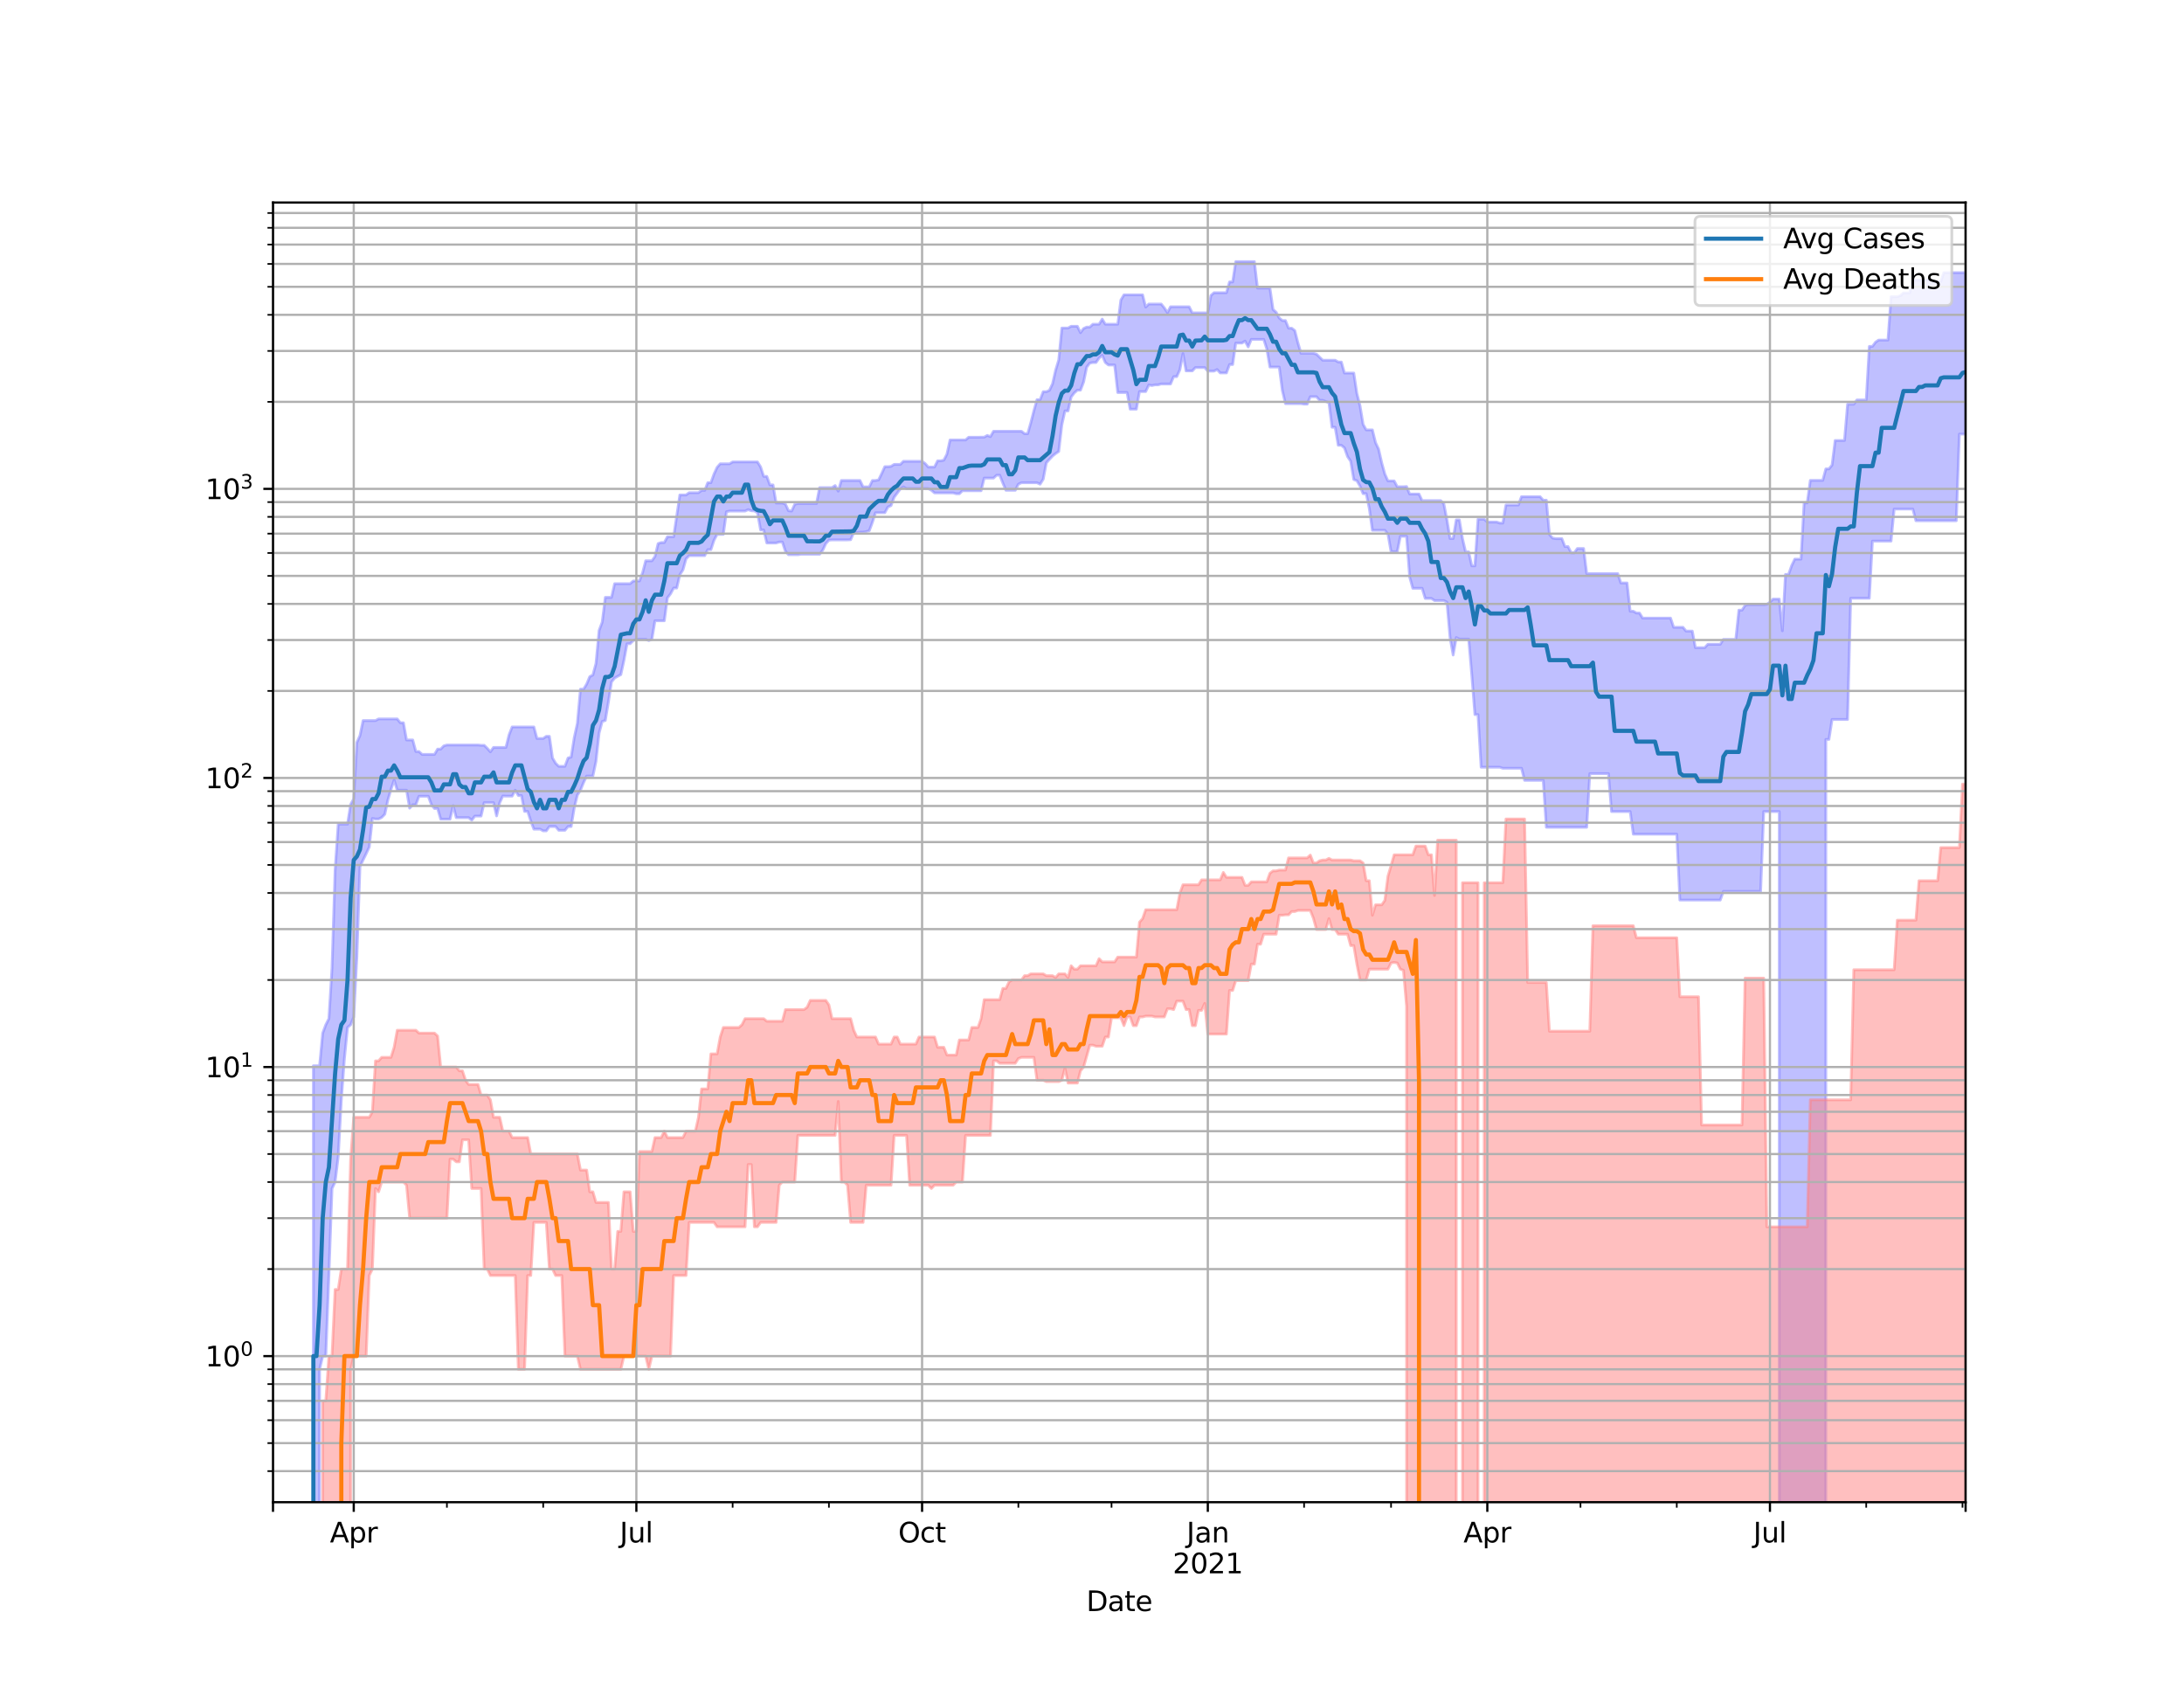 <?xml version="1.0" encoding="utf-8" standalone="no"?>
<!DOCTYPE svg PUBLIC "-//W3C//DTD SVG 1.1//EN"
  "http://www.w3.org/Graphics/SVG/1.1/DTD/svg11.dtd">
<svg height="612pt" version="1.1" viewBox="0 0 792 612" width="792pt" xmlns="http://www.w3.org/2000/svg" xmlns:xlink="http://www.w3.org/1999/xlink">
 <defs>
  <style type="text/css">*{stroke-linecap:butt;stroke-linejoin:round;}</style>
 </defs>
 <g id="figure_1">
  <g id="patch_1">
   <path d="M 0 612 
L 792 612 
L 792 0 
L 0 0 
z
" style="fill:#ffffff;"/>
  </g>
  <g id="axes_1">
   <g id="patch_2">
    <path d="M 99 544.68 
L 712.8 544.68 
L 712.8 73.44 
L 99 73.44 
z
" style="fill:#ffffff;"/>
   </g>
   <g id="PolyCollection_1">
    <path clip-path="url(#p68e2955192)" d="M 99 105309.131 
L 99 105309.131 
L 100.126 105309.131 
L 101.252 105309.131 
L 102.379 105309.131 
L 103.505 105309.131 
L 104.631 105309.131 
L 105.757 105309.131 
L 106.884 105309.131 
L 108.01 105309.131 
L 109.136 105309.131 
L 110.262 105309.131 
L 111.389 105309.131 
L 112.515 105309.131 
L 113.641 386.436 
L 114.767 386.436 
L 115.894 386.436 
L 117.02 374.597 
L 118.146 371.573 
L 119.272 369.352 
L 120.399 350.998 
L 121.525 315.389 
L 122.651 298.832 
L 123.777 298.832 
L 124.903 298.832 
L 126.03 298.832 
L 127.156 291.664 
L 128.282 289.631 
L 129.408 269.227 
L 130.535 266.723 
L 131.661 261.278 
L 132.787 261.278 
L 133.913 261.278 
L 135.04 261.278 
L 136.166 261.278 
L 137.292 260.677 
L 138.418 260.677 
L 139.545 260.677 
L 140.671 260.677 
L 141.797 260.677 
L 142.923 260.677 
L 144.05 260.677 
L 145.176 262.063 
L 146.302 262.063 
L 147.428 268.31 
L 148.554 268.31 
L 149.681 268.31 
L 150.807 272.501 
L 151.933 272.501 
L 153.059 273.545 
L 154.186 273.545 
L 155.312 273.545 
L 156.438 273.545 
L 157.564 273.545 
L 158.691 271.624 
L 159.817 271.624 
L 160.943 270.445 
L 162.069 270.129 
L 163.196 270.129 
L 164.322 270.129 
L 165.448 270.129 
L 166.574 270.129 
L 167.701 270.129 
L 168.827 270.129 
L 169.953 270.129 
L 171.079 270.129 
L 172.206 270.129 
L 173.332 270.129 
L 174.458 270.234 
L 175.584 270.234 
L 176.71 271.335 
L 177.837 272.611 
L 178.963 271.013 
L 180.089 271.013 
L 181.215 271.013 
L 182.342 271.013 
L 183.468 271.013 
L 184.594 266.496 
L 185.72 263.584 
L 186.847 263.584 
L 187.973 263.584 
L 189.099 263.584 
L 190.225 263.584 
L 191.352 263.584 
L 192.478 263.584 
L 193.604 263.584 
L 194.73 267.775 
L 195.857 267.775 
L 196.983 267.775 
L 198.109 266.983 
L 199.235 266.983 
L 200.361 274.847 
L 201.488 276.751 
L 202.614 277.858 
L 203.74 277.858 
L 204.866 277.858 
L 205.993 274.847 
L 207.119 274.499 
L 208.245 267.443 
L 209.371 262.298 
L 210.498 249.886 
L 211.624 249.886 
L 212.75 248.038 
L 213.876 245.34 
L 215.003 244.734 
L 216.129 240.543 
L 217.255 228.586 
L 218.381 225.607 
L 219.508 216.604 
L 220.634 216.604 
L 221.76 216.604 
L 222.886 211.634 
L 224.012 211.634 
L 225.139 211.634 
L 226.265 211.634 
L 227.391 211.634 
L 228.517 211.634 
L 229.644 210.657 
L 230.77 210.657 
L 231.896 210.657 
L 233.022 207.684 
L 234.149 203.341 
L 235.275 203.341 
L 236.401 203.341 
L 237.527 201.778 
L 238.654 197.103 
L 239.78 196.725 
L 240.906 196.725 
L 242.032 194.623 
L 243.159 194.623 
L 244.285 194.623 
L 245.411 187.033 
L 246.537 179.47 
L 247.663 179.47 
L 248.79 179.47 
L 249.916 178.646 
L 251.042 178.646 
L 252.168 178.646 
L 253.295 178.646 
L 254.421 177.823 
L 255.547 177.823 
L 256.673 175.016 
L 257.8 175.016 
L 258.926 171.877 
L 260.052 169.455 
L 261.178 168.173 
L 262.305 168.173 
L 263.431 168.173 
L 264.557 168.173 
L 265.683 167.492 
L 266.81 167.492 
L 267.936 167.492 
L 269.062 167.492 
L 270.188 167.492 
L 271.314 167.492 
L 272.441 167.492 
L 273.567 167.492 
L 274.693 167.492 
L 275.819 169.294 
L 276.946 172.734 
L 278.072 172.734 
L 279.198 175.825 
L 280.324 175.825 
L 281.451 182.391 
L 282.577 182.391 
L 283.703 182.391 
L 284.829 182.79 
L 285.956 185.208 
L 287.082 185.294 
L 288.208 182.852 
L 289.334 182.59 
L 290.461 182.59 
L 291.587 182.59 
L 292.713 182.59 
L 293.839 182.59 
L 294.966 182.59 
L 296.092 182.59 
L 297.218 176.811 
L 298.344 176.811 
L 299.47 176.811 
L 300.597 176.811 
L 301.723 176.811 
L 302.849 176.059 
L 303.975 178.091 
L 305.102 174.217 
L 306.228 174.217 
L 307.354 174.217 
L 308.48 174.217 
L 309.607 174.217 
L 310.733 174.217 
L 311.859 174.217 
L 312.985 176.541 
L 314.112 176.541 
L 315.238 176.541 
L 316.364 174.226 
L 317.49 174.226 
L 318.617 174.009 
L 319.743 171.683 
L 320.869 169.214 
L 321.995 169.214 
L 323.121 169.099 
L 324.248 168.386 
L 325.374 168.386 
L 326.5 168.386 
L 327.626 167.265 
L 328.753 167.265 
L 329.879 167.265 
L 331.005 167.265 
L 332.131 167.265 
L 333.258 167.265 
L 334.384 167.265 
L 335.51 168.094 
L 336.636 169.347 
L 337.763 169.347 
L 338.889 169.347 
L 340.015 167.089 
L 341.141 167.089 
L 342.268 166.85 
L 343.394 164.672 
L 344.52 159.531 
L 345.646 159.531 
L 346.772 159.531 
L 347.899 159.531 
L 349.025 159.531 
L 350.151 159.531 
L 351.277 158.543 
L 352.404 158.543 
L 353.53 158.543 
L 354.656 158.543 
L 355.782 158.516 
L 356.909 158.516 
L 358.035 157.887 
L 359.161 158.326 
L 360.287 156.371 
L 361.414 156.371 
L 362.54 156.371 
L 363.666 156.371 
L 364.792 156.371 
L 365.919 156.371 
L 367.045 156.371 
L 368.171 156.371 
L 369.297 156.371 
L 370.423 156.371 
L 371.55 157.26 
L 372.676 157.26 
L 373.802 153.309 
L 374.928 148.924 
L 376.055 144.932 
L 377.181 144.932 
L 378.307 142.025 
L 379.433 142.025 
L 380.56 141.549 
L 381.686 139.161 
L 382.812 134.216 
L 383.938 130.499 
L 385.065 118.942 
L 386.191 118.942 
L 387.317 118.942 
L 388.443 118.301 
L 389.57 118.301 
L 390.696 118.301 
L 391.822 120.629 
L 392.948 119.123 
L 394.074 118.6 
L 395.201 118.6 
L 396.327 117.558 
L 397.453 117.558 
L 398.579 117.558 
L 399.706 115.703 
L 400.832 117.558 
L 401.958 117.558 
L 403.084 117.558 
L 404.211 117.558 
L 405.337 117.558 
L 406.463 108.802 
L 407.589 106.905 
L 408.716 106.905 
L 409.842 106.905 
L 410.968 106.905 
L 412.094 106.905 
L 413.221 106.905 
L 414.347 106.905 
L 415.473 111.347 
L 416.599 110.24 
L 417.726 110.24 
L 418.852 110.24 
L 419.978 110.24 
L 421.104 110.24 
L 422.23 111.632 
L 423.357 113.353 
L 424.483 111.23 
L 425.609 111.23 
L 426.735 111.23 
L 427.862 111.23 
L 428.988 111.23 
L 430.114 111.23 
L 431.24 111.23 
L 432.367 113.447 
L 433.493 113.447 
L 434.619 113.447 
L 435.745 113.447 
L 436.872 113.447 
L 437.998 113.447 
L 439.124 107.142 
L 440.25 106.136 
L 441.377 106.136 
L 442.503 106.136 
L 443.629 106.136 
L 444.755 106.136 
L 445.881 102.222 
L 447.008 102.222 
L 448.134 94.86 
L 449.26 94.86 
L 450.386 94.86 
L 451.513 94.86 
L 452.639 94.86 
L 453.765 94.86 
L 454.891 94.86 
L 456.018 104.456 
L 457.144 104.456 
L 458.27 104.456 
L 459.396 104.456 
L 460.523 104.456 
L 461.649 112.205 
L 462.775 113.224 
L 463.901 115.296 
L 465.028 116.23 
L 466.154 116.23 
L 467.28 118.994 
L 468.406 118.994 
L 469.532 119.852 
L 470.659 124.255 
L 471.785 128.094 
L 472.911 128.094 
L 474.037 128.094 
L 475.164 128.094 
L 476.29 128.094 
L 477.416 128.423 
L 478.542 129.523 
L 479.669 130.621 
L 480.795 130.621 
L 481.921 130.621 
L 483.047 130.621 
L 484.174 130.621 
L 485.3 131.271 
L 486.426 131.271 
L 487.552 135.26 
L 488.679 135.26 
L 489.805 135.26 
L 490.931 135.26 
L 492.057 142.67 
L 493.183 147.083 
L 494.31 153.858 
L 495.436 155.876 
L 496.562 155.876 
L 497.688 155.876 
L 498.815 160.476 
L 499.941 162.867 
L 501.067 167.831 
L 502.193 171.869 
L 503.32 174.371 
L 504.446 174.371 
L 505.572 174.371 
L 506.698 176.483 
L 507.825 176.483 
L 508.951 176.483 
L 510.077 176.416 
L 511.203 179.127 
L 512.33 179.127 
L 513.456 179.127 
L 514.582 179.127 
L 515.708 181.528 
L 516.834 181.528 
L 517.961 181.528 
L 519.087 181.528 
L 520.213 181.528 
L 521.339 181.528 
L 522.466 181.528 
L 523.592 182.698 
L 524.718 188.518 
L 525.844 195.261 
L 526.971 195.261 
L 528.097 188.518 
L 529.223 188.518 
L 530.349 195.261 
L 531.476 200.115 
L 532.602 200.115 
L 533.728 205.17 
L 534.854 205.17 
L 535.981 188.268 
L 537.107 188.268 
L 538.233 188.268 
L 539.359 189.288 
L 540.486 189.288 
L 541.612 189.288 
L 542.738 189.288 
L 543.864 189.664 
L 544.99 189.664 
L 546.117 183.11 
L 547.243 183.11 
L 548.369 183.11 
L 549.495 183.11 
L 550.622 183.11 
L 551.748 180.095 
L 552.874 180.095 
L 554 180.095 
L 555.127 180.095 
L 556.253 180.095 
L 557.379 180.095 
L 558.505 180.095 
L 559.632 181.363 
L 560.758 181.363 
L 561.884 193.765 
L 563.01 195.099 
L 564.137 195.302 
L 565.263 195.302 
L 566.389 195.302 
L 567.515 198.186 
L 568.641 198.186 
L 569.768 200.447 
L 570.894 200.447 
L 572.02 198.884 
L 573.146 198.884 
L 574.273 198.884 
L 575.399 207.987 
L 576.525 207.987 
L 577.651 207.987 
L 578.778 207.987 
L 579.904 207.987 
L 581.03 207.987 
L 582.156 207.987 
L 583.283 207.987 
L 584.409 207.987 
L 585.535 207.987 
L 586.661 207.987 
L 587.788 211.383 
L 588.914 211.383 
L 590.04 211.383 
L 591.166 221.625 
L 592.292 221.625 
L 593.419 222.281 
L 594.545 222.281 
L 595.671 224.117 
L 596.797 224.117 
L 597.924 224.117 
L 599.05 224.117 
L 600.176 224.117 
L 601.302 224.117 
L 602.429 224.117 
L 603.555 224.117 
L 604.681 224.117 
L 605.807 224.117 
L 606.934 227.448 
L 608.06 227.448 
L 609.186 227.448 
L 610.312 227.448 
L 611.439 228.826 
L 612.565 228.826 
L 613.691 228.826 
L 614.817 234.846 
L 615.943 234.846 
L 617.07 234.846 
L 618.196 234.846 
L 619.322 233.605 
L 620.448 233.605 
L 621.575 233.605 
L 622.701 233.605 
L 623.827 233.605 
L 624.953 231.849 
L 626.08 231.849 
L 627.206 231.849 
L 628.332 231.849 
L 629.458 231.849 
L 630.585 221.241 
L 631.711 221.241 
L 632.837 219.515 
L 633.963 219.24 
L 635.09 219.24 
L 636.216 219.24 
L 637.342 219.24 
L 638.468 219.24 
L 639.594 219.24 
L 640.721 219.137 
L 641.847 218.355 
L 642.973 217.224 
L 644.099 217.224 
L 645.226 217.224 
L 646.352 228.727 
L 647.478 208.274 
L 648.604 208.274 
L 649.731 205.069 
L 650.857 202.739 
L 651.983 202.739 
L 653.109 202.739 
L 654.236 182.355 
L 655.362 182.355 
L 656.488 174.187 
L 657.614 174.187 
L 658.741 174.187 
L 659.867 174.187 
L 660.993 174.187 
L 662.119 170.018 
L 663.246 170.018 
L 664.372 168.63 
L 665.498 159.717 
L 666.624 159.717 
L 667.75 159.717 
L 668.877 159.717 
L 670.003 146.563 
L 671.129 146.563 
L 672.255 146.563 
L 673.382 145.024 
L 674.508 145.024 
L 675.634 145.024 
L 676.76 145.024 
L 677.887 125.603 
L 679.013 125.603 
L 680.139 124.075 
L 681.265 123.308 
L 682.392 123.308 
L 683.518 123.308 
L 684.644 123.308 
L 685.77 107.584 
L 686.897 107.584 
L 688.023 107.584 
L 689.149 107.213 
L 690.275 106.209 
L 691.401 106.209 
L 692.528 106.209 
L 693.654 101.563 
L 694.78 101.563 
L 695.906 101.563 
L 697.033 101.563 
L 698.159 101.468 
L 699.285 101.468 
L 700.411 101.468 
L 701.538 102.136 
L 702.664 102.136 
L 703.79 102.136 
L 704.916 98.846 
L 706.043 98.846 
L 707.169 98.846 
L 708.295 98.846 
L 709.421 98.846 
L 710.548 98.846 
L 711.674 98.846 
L 712.8 98.846 
L 712.8 157.39 
L 712.8 157.39 
L 711.674 157.39 
L 710.548 157.39 
L 709.421 188.811 
L 708.295 188.811 
L 707.169 188.811 
L 706.043 188.811 
L 704.916 188.811 
L 703.79 188.811 
L 702.664 188.811 
L 701.538 188.811 
L 700.411 188.811 
L 699.285 188.811 
L 698.159 188.811 
L 697.033 188.811 
L 695.906 188.811 
L 694.78 188.811 
L 693.654 184.578 
L 692.528 184.578 
L 691.401 184.578 
L 690.275 184.578 
L 689.149 184.578 
L 688.023 184.578 
L 686.897 184.578 
L 685.77 196.19 
L 684.644 196.19 
L 683.518 196.19 
L 682.392 196.19 
L 681.265 196.19 
L 680.139 196.19 
L 679.013 196.19 
L 677.887 216.907 
L 676.76 216.907 
L 675.634 216.907 
L 674.508 216.907 
L 673.382 216.907 
L 672.255 216.907 
L 671.129 216.907 
L 670.003 260.876 
L 668.877 260.876 
L 667.75 260.876 
L 666.624 260.876 
L 665.498 260.876 
L 664.372 260.876 
L 663.246 268.108 
L 662.119 268.108 
L 660.993 105309.131 
L 659.867 105309.131 
L 658.741 105309.131 
L 657.614 105309.131 
L 656.488 105309.131 
L 655.362 105309.131 
L 654.236 105309.131 
L 653.109 105309.131 
L 651.983 105309.131 
L 650.857 105309.131 
L 649.731 105309.131 
L 648.604 105309.131 
L 647.478 105309.131 
L 646.352 105309.131 
L 645.226 294.266 
L 644.099 294.266 
L 642.973 294.266 
L 641.847 294.266 
L 640.721 294.266 
L 639.594 294.266 
L 638.468 323.218 
L 637.342 323.218 
L 636.216 323.218 
L 635.09 323.218 
L 633.963 323.218 
L 632.837 323.218 
L 631.711 323.218 
L 630.585 323.218 
L 629.458 323.218 
L 628.332 323.218 
L 627.206 323.218 
L 626.08 323.218 
L 624.953 323.218 
L 623.827 326.358 
L 622.701 326.358 
L 621.575 326.358 
L 620.448 326.358 
L 619.322 326.358 
L 618.196 326.358 
L 617.07 326.358 
L 615.943 326.358 
L 614.817 326.358 
L 613.691 326.358 
L 612.565 326.358 
L 611.439 326.358 
L 610.312 326.358 
L 609.186 326.358 
L 608.06 302.459 
L 606.934 302.459 
L 605.807 302.459 
L 604.681 302.459 
L 603.555 302.459 
L 602.429 302.459 
L 601.302 302.459 
L 600.176 302.459 
L 599.05 302.459 
L 597.924 302.459 
L 596.797 302.459 
L 595.671 302.459 
L 594.545 302.459 
L 593.419 302.459 
L 592.292 302.459 
L 591.166 294.266 
L 590.04 294.266 
L 588.914 294.266 
L 587.788 294.266 
L 586.661 294.266 
L 585.535 294.266 
L 584.409 294.266 
L 583.283 280.506 
L 582.156 280.506 
L 581.03 280.506 
L 579.904 280.506 
L 578.778 280.506 
L 577.651 280.506 
L 576.525 280.506 
L 575.399 299.964 
L 574.273 299.964 
L 573.146 299.964 
L 572.02 299.964 
L 570.894 299.964 
L 569.768 299.964 
L 568.641 299.964 
L 567.515 299.964 
L 566.389 299.964 
L 565.263 299.964 
L 564.137 299.964 
L 563.01 299.964 
L 561.884 299.964 
L 560.758 299.964 
L 559.632 282.945 
L 558.505 282.945 
L 557.379 282.945 
L 556.253 282.945 
L 555.127 282.945 
L 554 282.945 
L 552.874 282.945 
L 551.748 278.569 
L 550.622 278.569 
L 549.495 278.569 
L 548.369 278.569 
L 547.243 278.569 
L 546.117 278.569 
L 544.99 278.569 
L 543.864 278.191 
L 542.738 278.191 
L 541.612 278.191 
L 540.486 278.191 
L 539.359 278.191 
L 538.233 278.191 
L 537.107 278.191 
L 535.981 259.111 
L 534.854 259.111 
L 533.728 244.714 
L 532.602 231.729 
L 531.476 231.729 
L 530.349 231.729 
L 529.223 231.729 
L 528.097 231.16 
L 526.971 237.503 
L 525.844 231.16 
L 524.718 218.355 
L 523.592 217.753 
L 522.466 217.753 
L 521.339 217.753 
L 520.213 217.753 
L 519.087 216.984 
L 517.961 216.984 
L 516.834 216.984 
L 515.708 213.311 
L 514.582 213.311 
L 513.456 213.311 
L 512.33 213.311 
L 511.203 209.247 
L 510.077 194.457 
L 508.951 194.457 
L 507.825 194.457 
L 506.698 200.048 
L 505.572 200.048 
L 504.446 199.98 
L 503.32 193.673 
L 502.193 192.285 
L 501.067 192.285 
L 499.941 192.285 
L 498.815 192.285 
L 497.688 192.285 
L 496.562 184.38 
L 495.436 178.99 
L 494.31 178.99 
L 493.183 176.224 
L 492.057 174.302 
L 490.931 173.869 
L 489.805 167.228 
L 488.679 165.557 
L 487.552 162.395 
L 486.426 161.456 
L 485.3 161.456 
L 484.174 154.913 
L 483.047 154.913 
L 481.921 145.991 
L 480.795 145.592 
L 479.669 145.158 
L 478.542 145.158 
L 477.416 143.842 
L 476.29 143.842 
L 475.164 143.842 
L 474.037 146.535 
L 472.911 146.535 
L 471.785 146.364 
L 470.659 146.364 
L 469.532 146.364 
L 468.406 146.364 
L 467.28 146.364 
L 466.154 146.364 
L 465.028 141.62 
L 463.901 133.091 
L 462.775 133.091 
L 461.649 133.091 
L 460.523 133.091 
L 459.396 126.509 
L 458.27 123.061 
L 457.144 123.061 
L 456.018 123.061 
L 454.891 123.061 
L 453.765 123.061 
L 452.639 125.785 
L 451.513 123.679 
L 450.386 124.391 
L 449.26 124.391 
L 448.134 124.391 
L 447.008 132.172 
L 445.881 132.172 
L 444.755 135.224 
L 443.629 135.224 
L 442.503 135.224 
L 441.377 133.995 
L 440.25 134.553 
L 439.124 134.553 
L 437.998 134.553 
L 436.872 133.279 
L 435.745 133.279 
L 434.619 133.279 
L 433.493 133.279 
L 432.367 134.485 
L 431.24 134.485 
L 430.114 134.485 
L 428.988 128.209 
L 427.862 134.067 
L 426.735 136.562 
L 425.609 136.562 
L 424.483 139.221 
L 423.357 139.221 
L 422.23 139.221 
L 421.104 139.221 
L 419.978 139.543 
L 418.852 139.543 
L 417.726 139.793 
L 416.599 139.591 
L 415.473 141.981 
L 414.347 141.981 
L 413.221 141.981 
L 412.094 148.363 
L 410.968 148.363 
L 409.842 148.363 
L 408.716 142.331 
L 407.589 142.331 
L 406.463 142.331 
L 405.337 142.331 
L 404.211 132.338 
L 403.084 132.338 
L 401.958 132.338 
L 400.832 131.449 
L 399.706 128.833 
L 398.579 129.805 
L 397.453 131.449 
L 396.327 131.449 
L 395.201 131.657 
L 394.074 133.132 
L 392.948 138.535 
L 391.822 141.466 
L 390.696 141.466 
L 389.57 142.471 
L 388.443 143.944 
L 387.317 148.995 
L 386.191 148.995 
L 385.065 154.049 
L 383.938 163.688 
L 382.812 164.458 
L 381.686 165.364 
L 380.56 166.557 
L 379.433 167.838 
L 378.307 173.764 
L 377.181 175.561 
L 376.055 175.034 
L 374.928 175.034 
L 373.802 175.034 
L 372.676 175.034 
L 371.55 175.034 
L 370.423 175.034 
L 369.297 175.561 
L 368.171 177.776 
L 367.045 177.776 
L 365.919 177.776 
L 364.792 177.776 
L 363.666 175.168 
L 362.54 172.303 
L 361.414 172.303 
L 360.287 173.352 
L 359.161 173.352 
L 358.035 173.352 
L 356.909 173.352 
L 355.782 177.938 
L 354.656 177.938 
L 353.53 177.938 
L 352.404 177.938 
L 351.277 177.938 
L 350.151 177.938 
L 349.025 177.938 
L 347.899 179.032 
L 346.772 179.032 
L 345.646 178.73 
L 344.52 178.73 
L 343.394 178.73 
L 342.268 178.73 
L 341.141 178.73 
L 340.015 178.73 
L 338.889 178.73 
L 337.763 177.758 
L 336.636 177.177 
L 335.51 177.177 
L 334.384 177.177 
L 333.258 177.177 
L 332.131 177.177 
L 331.005 177.177 
L 329.879 177.177 
L 328.753 177.177 
L 327.626 176.55 
L 326.5 177.268 
L 325.374 178.773 
L 324.248 180.295 
L 323.121 183.318 
L 321.995 183.835 
L 320.869 185.912 
L 319.743 185.912 
L 318.617 185.912 
L 317.49 185.912 
L 316.364 189.401 
L 315.238 192.424 
L 314.112 192.768 
L 312.985 192.948 
L 311.859 192.948 
L 310.733 193.122 
L 309.607 193.122 
L 308.48 195.696 
L 307.354 195.758 
L 306.228 195.758 
L 305.102 195.758 
L 303.975 195.758 
L 302.849 195.758 
L 301.723 195.758 
L 300.597 195.867 
L 299.47 197.11 
L 298.344 199.518 
L 297.218 200.973 
L 296.092 200.973 
L 294.966 200.973 
L 293.839 200.973 
L 292.713 200.973 
L 291.587 200.973 
L 290.461 200.973 
L 289.334 201.142 
L 288.208 201.142 
L 287.082 201.142 
L 285.956 201.142 
L 284.829 199.913 
L 283.703 196.537 
L 282.577 196.537 
L 281.451 196.878 
L 280.324 196.878 
L 279.198 196.878 
L 278.072 196.878 
L 276.946 192.152 
L 275.819 192.152 
L 274.693 185.901 
L 273.567 185.262 
L 272.441 185.197 
L 271.314 184.803 
L 270.188 185.311 
L 269.062 185.311 
L 267.936 185.311 
L 266.81 185.311 
L 265.683 185.311 
L 264.557 185.311 
L 263.431 185.567 
L 262.305 193.758 
L 261.178 193.758 
L 260.052 193.758 
L 258.926 195.894 
L 257.8 199.295 
L 256.673 199.295 
L 255.547 201.474 
L 254.421 201.474 
L 253.295 201.474 
L 252.168 201.474 
L 251.042 201.474 
L 249.916 201.474 
L 248.79 202.604 
L 247.663 206.639 
L 246.537 208.391 
L 245.411 213.221 
L 244.285 213.221 
L 243.159 215.325 
L 242.032 216.766 
L 240.906 225.083 
L 239.78 225.083 
L 238.654 225.083 
L 237.527 225.083 
L 236.401 231.804 
L 235.275 232.274 
L 234.149 231.804 
L 233.022 231.804 
L 231.896 231.804 
L 230.77 231.804 
L 229.644 232.274 
L 228.517 233.401 
L 227.391 233.401 
L 226.265 239.459 
L 225.139 244.614 
L 224.012 245.218 
L 222.886 245.85 
L 221.76 247.269 
L 220.634 254.513 
L 219.508 261.249 
L 218.381 261.596 
L 217.255 265.79 
L 216.129 276.067 
L 215.003 281.394 
L 213.876 281.394 
L 212.75 281.394 
L 211.624 283.741 
L 210.498 286.515 
L 209.371 288.307 
L 208.245 292.918 
L 207.119 299.695 
L 205.993 299.695 
L 204.866 301.056 
L 203.74 301.056 
L 202.614 301.056 
L 201.488 299.695 
L 200.361 299.695 
L 199.235 299.695 
L 198.109 301.264 
L 196.983 301.264 
L 195.857 300.643 
L 194.73 300.643 
L 193.604 300.643 
L 192.478 297.663 
L 191.352 294.207 
L 190.225 294.207 
L 189.099 288.464 
L 187.973 288.464 
L 186.847 286.515 
L 185.72 288.674 
L 184.594 288.674 
L 183.468 288.674 
L 182.342 288.621 
L 181.215 291.05 
L 180.089 295.84 
L 178.963 291.05 
L 177.837 291.05 
L 176.71 291.05 
L 175.584 291.05 
L 174.458 295.902 
L 173.332 295.902 
L 172.206 295.902 
L 171.079 297.407 
L 169.953 296.461 
L 168.827 296.461 
L 167.701 296.461 
L 166.574 296.461 
L 165.448 296.461 
L 164.322 292.116 
L 163.196 297.026 
L 162.069 297.026 
L 160.943 297.026 
L 159.817 297.026 
L 158.691 293.149 
L 157.564 293.149 
L 156.438 291.777 
L 155.312 288.726 
L 154.186 288.726 
L 153.059 288.726 
L 151.933 288.726 
L 150.807 291.777 
L 149.681 291.777 
L 148.554 293.034 
L 147.428 286.515 
L 146.302 286.515 
L 145.176 286.515 
L 144.05 286.515 
L 142.923 282.852 
L 141.797 286.215 
L 140.671 290.009 
L 139.545 295.228 
L 138.418 296.398 
L 137.292 296.963 
L 136.166 296.963 
L 135.04 296.774 
L 133.913 307.105 
L 132.787 309.535 
L 131.661 311.84 
L 130.535 314.267 
L 129.408 347.227 
L 128.282 368.736 
L 127.156 371.573 
L 126.03 372.559 
L 124.903 383.809 
L 123.777 398.787 
L 122.651 419.362 
L 121.525 428.6 
L 120.399 430.935 
L 119.272 462.489 
L 118.146 491.707 
L 117.02 491.707 
L 115.894 496.503 
L 114.767 105309.131 
L 113.641 105309.131 
L 112.515 105309.131 
L 111.389 105309.131 
L 110.262 105309.131 
L 109.136 105309.131 
L 108.01 105309.131 
L 106.884 105309.131 
L 105.757 105309.131 
L 104.631 105309.131 
L 103.505 105309.131 
L 102.379 105309.131 
L 101.252 105309.131 
L 100.126 105309.131 
L 99 105309.131 
z
" style="fill:#8080ff;fill-opacity:0.5;stroke:#8080ff;stroke-opacity:0.5;"/>
   </g>
   <g id="PolyCollection_2">
    <path clip-path="url(#p68e2955192)" d="M 99 105309.131 
L 99 105309.131 
L 100.126 105309.131 
L 101.252 105309.131 
L 102.379 105309.131 
L 103.505 105309.131 
L 104.631 105309.131 
L 105.757 105309.131 
L 106.884 105309.131 
L 108.01 105309.131 
L 109.136 105309.131 
L 110.262 105309.131 
L 111.389 105309.131 
L 112.515 105309.131 
L 113.641 105309.131 
L 114.767 105309.131 
L 115.894 105309.131 
L 117.02 507.943 
L 118.146 507.943 
L 119.272 491.707 
L 120.399 491.707 
L 121.525 467.552 
L 122.651 467.552 
L 123.777 460.154 
L 124.903 460.154 
L 126.03 460.154 
L 127.156 420.301 
L 128.282 405.12 
L 129.408 405.12 
L 130.535 405.12 
L 131.661 405.12 
L 132.787 405.12 
L 133.913 405.12 
L 135.04 403.126 
L 136.166 384.668 
L 137.292 384.668 
L 138.418 383.386 
L 139.545 383.386 
L 140.671 383.386 
L 141.797 383.386 
L 142.923 379.742 
L 144.05 373.567 
L 145.176 373.567 
L 146.302 373.567 
L 147.428 373.567 
L 148.554 373.567 
L 149.681 373.567 
L 150.807 373.567 
L 151.933 374.597 
L 153.059 374.597 
L 154.186 374.597 
L 155.312 374.597 
L 156.438 374.597 
L 157.564 374.597 
L 158.691 375.652 
L 159.817 386.889 
L 160.943 386.889 
L 162.069 386.889 
L 163.196 386.889 
L 164.322 386.889 
L 165.448 386.889 
L 166.574 388.276 
L 167.701 388.276 
L 168.827 391.686 
L 169.953 393.229 
L 171.079 393.229 
L 172.206 393.229 
L 173.332 393.229 
L 174.458 397.047 
L 175.584 397.047 
L 176.71 397.047 
L 177.837 398.787 
L 178.963 405.12 
L 180.089 405.12 
L 181.215 405.12 
L 182.342 410.143 
L 183.468 410.143 
L 184.594 410.143 
L 185.72 412.478 
L 186.847 412.478 
L 187.973 412.478 
L 189.099 412.478 
L 190.225 412.478 
L 191.352 412.478 
L 192.478 418.443 
L 193.604 418.443 
L 194.73 418.443 
L 195.857 418.443 
L 196.983 418.443 
L 198.109 418.443 
L 199.235 418.443 
L 200.361 418.443 
L 201.488 418.443 
L 202.614 418.443 
L 203.74 418.443 
L 204.866 418.443 
L 205.993 418.443 
L 207.119 418.443 
L 208.245 418.443 
L 209.371 418.443 
L 210.498 424.262 
L 211.624 424.262 
L 212.75 424.262 
L 213.876 432.149 
L 215.003 432.149 
L 216.129 435.999 
L 217.255 435.999 
L 218.381 435.999 
L 219.508 435.999 
L 220.634 435.999 
L 221.76 460.154 
L 222.886 460.154 
L 224.012 446.492 
L 225.139 446.492 
L 226.265 432.149 
L 227.391 432.149 
L 228.517 432.149 
L 229.644 446.492 
L 230.77 446.492 
L 231.896 417.541 
L 233.022 417.541 
L 234.149 417.541 
L 235.275 417.541 
L 236.401 417.541 
L 237.527 412.478 
L 238.654 412.478 
L 239.78 412.478 
L 240.906 410.143 
L 242.032 412.478 
L 243.159 412.478 
L 244.285 412.478 
L 245.411 412.478 
L 246.537 412.478 
L 247.663 412.478 
L 248.79 410.143 
L 249.916 410.143 
L 251.042 410.143 
L 252.168 410.143 
L 253.295 405.12 
L 254.421 394.826 
L 255.547 394.826 
L 256.673 394.826 
L 257.8 382.139 
L 258.926 382.139 
L 260.052 382.139 
L 261.178 376.009 
L 262.305 372.559 
L 263.431 372.559 
L 264.557 372.559 
L 265.683 372.559 
L 266.81 372.559 
L 267.936 372.559 
L 269.062 371.573 
L 270.188 369.352 
L 271.314 369.352 
L 272.441 369.352 
L 273.567 369.352 
L 274.693 369.352 
L 275.819 369.352 
L 276.946 369.352 
L 278.072 370.29 
L 279.198 370.29 
L 280.324 370.29 
L 281.451 370.29 
L 282.577 370.29 
L 283.703 370.29 
L 284.829 366.067 
L 285.956 366.067 
L 287.082 366.067 
L 288.208 366.067 
L 289.334 366.067 
L 290.461 366.067 
L 291.587 366.067 
L 292.713 365.21 
L 293.839 362.734 
L 294.966 362.734 
L 296.092 362.734 
L 297.218 362.734 
L 298.344 362.734 
L 299.47 362.734 
L 300.597 364.37 
L 301.723 369.352 
L 302.849 369.352 
L 303.975 369.352 
L 305.102 369.352 
L 306.228 369.352 
L 307.354 369.352 
L 308.48 369.352 
L 309.607 373.567 
L 310.733 376.009 
L 311.859 376.009 
L 312.985 376.009 
L 314.112 376.009 
L 315.238 376.009 
L 316.364 376.009 
L 317.49 376.009 
L 318.617 378.59 
L 319.743 378.59 
L 320.869 378.59 
L 321.995 378.59 
L 323.121 378.59 
L 324.248 376.009 
L 325.374 376.009 
L 326.5 378.59 
L 327.626 378.59 
L 328.753 378.59 
L 329.879 378.59 
L 331.005 378.59 
L 332.131 378.59 
L 333.258 376.009 
L 334.384 376.009 
L 335.51 376.009 
L 336.636 376.009 
L 337.763 376.009 
L 338.889 376.009 
L 340.015 379.742 
L 341.141 379.742 
L 342.268 379.742 
L 343.394 382.551 
L 344.52 382.551 
L 345.646 382.551 
L 346.772 382.551 
L 347.899 377.097 
L 349.025 377.097 
L 350.151 377.097 
L 351.277 377.097 
L 352.404 372.559 
L 353.53 372.559 
L 354.656 372.559 
L 355.782 369.352 
L 356.909 362.467 
L 358.035 362.467 
L 359.161 362.467 
L 360.287 362.467 
L 361.414 362.467 
L 362.54 362.467 
L 363.666 358.396 
L 364.792 358.396 
L 365.919 356.024 
L 367.045 355.336 
L 368.171 355.336 
L 369.297 355.336 
L 370.423 355.336 
L 371.55 353.77 
L 372.676 353.77 
L 373.802 353.115 
L 374.928 353.115 
L 376.055 353.115 
L 377.181 353.115 
L 378.307 353.115 
L 379.433 353.77 
L 380.56 353.77 
L 381.686 353.77 
L 382.812 354.435 
L 383.938 353.115 
L 385.065 353.115 
L 386.191 353.115 
L 387.317 354.435 
L 388.443 350.177 
L 389.57 351.413 
L 390.696 351.413 
L 391.822 350.177 
L 392.948 350.177 
L 394.074 350.177 
L 395.201 350.177 
L 396.327 350.177 
L 397.453 350.177 
L 398.579 347.609 
L 399.706 348.777 
L 400.832 348.777 
L 401.958 348.777 
L 403.084 348.777 
L 404.211 348.777 
L 405.337 347.037 
L 406.463 347.037 
L 407.589 347.037 
L 408.716 347.037 
L 409.842 347.037 
L 410.968 347.037 
L 412.094 347.037 
L 413.221 334.37 
L 414.347 333.095 
L 415.473 329.862 
L 416.599 329.862 
L 417.726 329.862 
L 418.852 329.862 
L 419.978 329.862 
L 421.104 329.862 
L 422.23 329.862 
L 423.357 329.862 
L 424.483 329.862 
L 425.609 329.862 
L 426.735 329.862 
L 427.862 323.897 
L 428.988 320.81 
L 430.114 320.81 
L 431.24 320.81 
L 432.367 320.81 
L 433.493 320.81 
L 434.619 320.81 
L 435.745 319.032 
L 436.872 319.032 
L 437.998 319.032 
L 439.124 319.032 
L 440.25 319.032 
L 441.377 319.032 
L 442.503 319.032 
L 443.629 316.345 
L 444.755 318.119 
L 445.881 318.119 
L 447.008 318.119 
L 448.134 318.119 
L 449.26 318.119 
L 450.386 318.119 
L 451.513 321.023 
L 452.639 321.023 
L 453.765 319.756 
L 454.891 319.756 
L 456.018 319.756 
L 457.144 319.756 
L 458.27 319.756 
L 459.396 319.756 
L 460.523 316.636 
L 461.649 315.769 
L 462.775 315.769 
L 463.901 315.483 
L 465.028 315.483 
L 466.154 315.483 
L 467.28 311.059 
L 468.406 311.059 
L 469.532 311.059 
L 470.659 311.059 
L 471.785 311.059 
L 472.911 311.059 
L 474.037 311.059 
L 475.164 310.038 
L 476.29 312.903 
L 477.416 312.903 
L 478.542 312.103 
L 479.669 311.84 
L 480.795 311.84 
L 481.921 311.231 
L 483.047 311.84 
L 484.174 311.84 
L 485.3 311.84 
L 486.426 311.84 
L 487.552 311.84 
L 488.679 311.84 
L 489.805 311.84 
L 490.931 312.103 
L 492.057 312.103 
L 493.183 312.103 
L 494.31 312.903 
L 495.436 319.341 
L 496.562 319.341 
L 497.688 331.856 
L 498.815 328.076 
L 499.941 328.076 
L 501.067 328.076 
L 502.193 326.479 
L 503.32 317.719 
L 504.446 313.899 
L 505.572 309.953 
L 506.698 309.953 
L 507.825 309.953 
L 508.951 309.953 
L 510.077 309.953 
L 511.203 309.953 
L 512.33 309.953 
L 513.456 306.79 
L 514.582 306.79 
L 515.708 306.79 
L 516.834 306.79 
L 517.961 309.953 
L 519.087 309.953 
L 520.213 324.703 
L 521.339 304.648 
L 522.466 304.648 
L 523.592 304.648 
L 524.718 304.648 
L 525.844 304.648 
L 526.971 304.648 
L 528.097 304.648 
L 529.223 105309.131 
L 530.349 320.069 
L 531.476 320.069 
L 532.602 320.069 
L 533.728 320.069 
L 534.854 320.069 
L 535.981 320.069 
L 537.107 105309.131 
L 538.233 320.069 
L 539.359 320.069 
L 540.486 320.069 
L 541.612 320.069 
L 542.738 320.069 
L 543.864 320.069 
L 544.99 320.069 
L 546.117 296.963 
L 547.243 296.963 
L 548.369 296.963 
L 549.495 296.963 
L 550.622 296.963 
L 551.748 296.963 
L 552.874 296.963 
L 554 356.256 
L 555.127 356.256 
L 556.253 356.256 
L 557.379 356.256 
L 558.505 356.256 
L 559.632 356.256 
L 560.758 356.256 
L 561.884 373.908 
L 563.01 373.908 
L 564.137 373.908 
L 565.263 373.908 
L 566.389 373.908 
L 567.515 373.908 
L 568.641 373.908 
L 569.768 373.908 
L 570.894 373.908 
L 572.02 373.908 
L 573.146 373.908 
L 574.273 373.908 
L 575.399 373.908 
L 576.525 373.908 
L 577.651 335.681 
L 578.778 335.681 
L 579.904 335.681 
L 581.03 335.681 
L 582.156 335.681 
L 583.283 335.681 
L 584.409 335.681 
L 585.535 335.681 
L 586.661 335.681 
L 587.788 335.681 
L 588.914 335.681 
L 590.04 335.681 
L 591.166 335.681 
L 592.292 335.681 
L 593.419 340.019 
L 594.545 340.019 
L 595.671 340.019 
L 596.797 340.019 
L 597.924 340.019 
L 599.05 340.019 
L 600.176 340.019 
L 601.302 340.019 
L 602.429 340.019 
L 603.555 340.019 
L 604.681 340.019 
L 605.807 340.019 
L 606.934 340.019 
L 608.06 340.019 
L 609.186 361.415 
L 610.312 361.415 
L 611.439 361.415 
L 612.565 361.415 
L 613.691 361.415 
L 614.817 361.415 
L 615.943 361.415 
L 617.07 407.922 
L 618.196 407.922 
L 619.322 407.922 
L 620.448 407.922 
L 621.575 407.922 
L 622.701 407.922 
L 623.827 407.922 
L 624.953 407.922 
L 626.08 407.922 
L 627.206 407.922 
L 628.332 407.922 
L 629.458 407.922 
L 630.585 407.922 
L 631.711 407.922 
L 632.837 354.658 
L 633.963 354.658 
L 635.09 354.658 
L 636.216 354.658 
L 637.342 354.658 
L 638.468 354.658 
L 639.594 354.658 
L 640.721 444.837 
L 641.847 444.837 
L 642.973 444.837 
L 644.099 444.837 
L 645.226 444.837 
L 646.352 444.837 
L 647.478 444.837 
L 648.604 444.837 
L 649.731 444.837 
L 650.857 444.837 
L 651.983 444.837 
L 653.109 444.837 
L 654.236 444.837 
L 655.362 444.837 
L 656.488 398.787 
L 657.614 398.787 
L 658.741 398.787 
L 659.867 398.787 
L 660.993 398.787 
L 662.119 398.787 
L 663.246 398.787 
L 664.372 398.787 
L 665.498 398.787 
L 666.624 398.787 
L 667.75 398.787 
L 668.877 398.787 
L 670.003 398.787 
L 671.129 398.787 
L 672.255 351.623 
L 673.382 351.623 
L 674.508 351.623 
L 675.634 351.623 
L 676.76 351.623 
L 677.887 351.623 
L 679.013 351.623 
L 680.139 351.623 
L 681.265 351.623 
L 682.392 351.623 
L 683.518 351.623 
L 684.644 351.623 
L 685.77 351.623 
L 686.897 351.623 
L 688.023 333.657 
L 689.149 333.657 
L 690.275 333.657 
L 691.401 333.657 
L 692.528 333.657 
L 693.654 333.657 
L 694.78 333.657 
L 695.906 319.341 
L 697.033 319.341 
L 698.159 319.341 
L 699.285 319.341 
L 700.411 319.341 
L 701.538 319.341 
L 702.664 319.341 
L 703.79 307.342 
L 704.916 307.342 
L 706.043 307.342 
L 707.169 307.342 
L 708.295 307.342 
L 709.421 307.342 
L 710.548 307.342 
L 711.674 284.311 
L 712.8 284.311 
L 712.8 105309.131 
L 712.8 105309.131 
L 711.674 105309.131 
L 710.548 105309.131 
L 709.421 105309.131 
L 708.295 105309.131 
L 707.169 105309.131 
L 706.043 105309.131 
L 704.916 105309.131 
L 703.79 105309.131 
L 702.664 105309.131 
L 701.538 105309.131 
L 700.411 105309.131 
L 699.285 105309.131 
L 698.159 105309.131 
L 697.033 105309.131 
L 695.906 105309.131 
L 694.78 105309.131 
L 693.654 105309.131 
L 692.528 105309.131 
L 691.401 105309.131 
L 690.275 105309.131 
L 689.149 105309.131 
L 688.023 105309.131 
L 686.897 105309.131 
L 685.77 105309.131 
L 684.644 105309.131 
L 683.518 105309.131 
L 682.392 105309.131 
L 681.265 105309.131 
L 680.139 105309.131 
L 679.013 105309.131 
L 677.887 105309.131 
L 676.76 105309.131 
L 675.634 105309.131 
L 674.508 105309.131 
L 673.382 105309.131 
L 672.255 105309.131 
L 671.129 105309.131 
L 670.003 105309.131 
L 668.877 105309.131 
L 667.75 105309.131 
L 666.624 105309.131 
L 665.498 105309.131 
L 664.372 105309.131 
L 663.246 105309.131 
L 662.119 105309.131 
L 660.993 105309.131 
L 659.867 105309.131 
L 658.741 105309.131 
L 657.614 105309.131 
L 656.488 105309.131 
L 655.362 105309.131 
L 654.236 105309.131 
L 653.109 105309.131 
L 651.983 105309.131 
L 650.857 105309.131 
L 649.731 105309.131 
L 648.604 105309.131 
L 647.478 105309.131 
L 646.352 105309.131 
L 645.226 105309.131 
L 644.099 105309.131 
L 642.973 105309.131 
L 641.847 105309.131 
L 640.721 105309.131 
L 639.594 105309.131 
L 638.468 105309.131 
L 637.342 105309.131 
L 636.216 105309.131 
L 635.09 105309.131 
L 633.963 105309.131 
L 632.837 105309.131 
L 631.711 105309.131 
L 630.585 105309.131 
L 629.458 105309.131 
L 628.332 105309.131 
L 627.206 105309.131 
L 626.08 105309.131 
L 624.953 105309.131 
L 623.827 105309.131 
L 622.701 105309.131 
L 621.575 105309.131 
L 620.448 105309.131 
L 619.322 105309.131 
L 618.196 105309.131 
L 617.07 105309.131 
L 615.943 105309.131 
L 614.817 105309.131 
L 613.691 105309.131 
L 612.565 105309.131 
L 611.439 105309.131 
L 610.312 105309.131 
L 609.186 105309.131 
L 608.06 105309.131 
L 606.934 105309.131 
L 605.807 105309.131 
L 604.681 105309.131 
L 603.555 105309.131 
L 602.429 105309.131 
L 601.302 105309.131 
L 600.176 105309.131 
L 599.05 105309.131 
L 597.924 105309.131 
L 596.797 105309.131 
L 595.671 105309.131 
L 594.545 105309.131 
L 593.419 105309.131 
L 592.292 105309.131 
L 591.166 105309.131 
L 590.04 105309.131 
L 588.914 105309.131 
L 587.788 105309.131 
L 586.661 105309.131 
L 585.535 105309.131 
L 584.409 105309.131 
L 583.283 105309.131 
L 582.156 105309.131 
L 581.03 105309.131 
L 579.904 105309.131 
L 578.778 105309.131 
L 577.651 105309.131 
L 576.525 105309.131 
L 575.399 105309.131 
L 574.273 105309.131 
L 573.146 105309.131 
L 572.02 105309.131 
L 570.894 105309.131 
L 569.768 105309.131 
L 568.641 105309.131 
L 567.515 105309.131 
L 566.389 105309.131 
L 565.263 105309.131 
L 564.137 105309.131 
L 563.01 105309.131 
L 561.884 105309.131 
L 560.758 105309.131 
L 559.632 105309.131 
L 558.505 105309.131 
L 557.379 105309.131 
L 556.253 105309.131 
L 555.127 105309.131 
L 554 105309.131 
L 552.874 105309.131 
L 551.748 105309.131 
L 550.622 105309.131 
L 549.495 105309.131 
L 548.369 105309.131 
L 547.243 105309.131 
L 546.117 105309.131 
L 544.99 105309.131 
L 543.864 105309.131 
L 542.738 105309.131 
L 541.612 105309.131 
L 540.486 105309.131 
L 539.359 105309.131 
L 538.233 105309.131 
L 537.107 105309.131 
L 535.981 105309.131 
L 534.854 105309.131 
L 533.728 105309.131 
L 532.602 105309.131 
L 531.476 105309.131 
L 530.349 105309.131 
L 529.223 105309.131 
L 528.097 105309.131 
L 526.971 105309.131 
L 525.844 105309.131 
L 524.718 105309.131 
L 523.592 105309.131 
L 522.466 105309.131 
L 521.339 105309.131 
L 520.213 105309.131 
L 519.087 105309.131 
L 517.961 105309.131 
L 516.834 105309.131 
L 515.708 105309.131 
L 514.582 105309.131 
L 513.456 105309.131 
L 512.33 105309.131 
L 511.203 105309.131 
L 510.077 364.929 
L 508.951 351.833 
L 507.825 351.413 
L 506.698 349.172 
L 505.572 348.974 
L 504.446 349.172 
L 503.32 351.413 
L 502.193 351.413 
L 501.067 351.413 
L 499.941 351.413 
L 498.815 351.413 
L 497.688 351.413 
L 496.562 351.413 
L 495.436 355.336 
L 494.31 355.336 
L 493.183 355.336 
L 492.057 349.572 
L 490.931 342.871 
L 489.805 342.871 
L 488.679 338.737 
L 487.552 338.737 
L 486.426 338.737 
L 485.3 338.737 
L 484.174 337.031 
L 483.047 337.031 
L 481.921 333.095 
L 480.795 337.031 
L 479.669 337.031 
L 478.542 337.031 
L 477.416 337.031 
L 476.29 332.956 
L 475.164 330.122 
L 474.037 330.122 
L 472.911 330.122 
L 471.785 330.122 
L 470.659 330.122 
L 469.532 330.517 
L 468.406 330.517 
L 467.28 331.72 
L 466.154 331.72 
L 465.028 331.856 
L 463.901 331.856 
L 462.775 338.737 
L 461.649 338.737 
L 460.523 338.737 
L 459.396 338.737 
L 458.27 338.737 
L 457.144 342.354 
L 456.018 342.354 
L 454.891 349.572 
L 453.765 349.572 
L 452.639 355.564 
L 451.513 355.564 
L 450.386 355.564 
L 449.26 355.564 
L 448.134 355.564 
L 447.008 359.132 
L 445.881 359.132 
L 444.755 374.946 
L 443.629 374.946 
L 442.503 374.946 
L 441.377 374.946 
L 440.25 374.946 
L 439.124 374.946 
L 437.998 374.946 
L 436.872 363.818 
L 435.745 366.356 
L 434.619 366.356 
L 433.493 371.899 
L 432.367 371.899 
L 431.24 366.067 
L 430.114 366.067 
L 428.988 363.003 
L 427.862 363.003 
L 426.735 363.003 
L 425.609 366.067 
L 424.483 365.779 
L 423.357 365.779 
L 422.23 368.736 
L 421.104 368.736 
L 419.978 368.736 
L 418.852 368.736 
L 417.726 368.432 
L 416.599 368.432 
L 415.473 368.432 
L 414.347 368.736 
L 413.221 368.736 
L 412.094 371.899 
L 410.968 371.899 
L 409.842 368.736 
L 408.716 368.736 
L 407.589 371.899 
L 406.463 369.043 
L 405.337 369.043 
L 404.211 369.043 
L 403.084 369.043 
L 401.958 376.009 
L 400.832 376.009 
L 399.706 379.355 
L 398.579 379.355 
L 397.453 379.355 
L 396.327 378.971 
L 395.201 378.971 
L 394.074 382.966 
L 392.948 386.889 
L 391.822 388.276 
L 390.696 392.709 
L 389.57 392.709 
L 388.443 392.709 
L 387.317 392.709 
L 386.191 387.347 
L 385.065 391.686 
L 383.938 392.194 
L 382.812 392.194 
L 381.686 392.194 
L 380.56 392.194 
L 379.433 392.194 
L 378.307 391.686 
L 377.181 391.686 
L 376.055 391.686 
L 374.928 383.386 
L 373.802 383.386 
L 372.676 383.386 
L 371.55 383.386 
L 370.423 383.386 
L 369.297 383.809 
L 368.171 385.544 
L 367.045 385.544 
L 365.919 385.544 
L 364.792 385.544 
L 363.666 385.544 
L 362.54 385.544 
L 361.414 384.668 
L 360.287 384.668 
L 359.161 411.686 
L 358.035 411.686 
L 356.909 411.686 
L 355.782 411.686 
L 354.656 411.686 
L 353.53 411.686 
L 352.404 411.686 
L 351.277 411.686 
L 350.151 411.686 
L 349.025 428.6 
L 347.899 428.6 
L 346.772 428.6 
L 345.646 429.753 
L 344.52 429.753 
L 343.394 429.753 
L 342.268 429.753 
L 341.141 429.753 
L 340.015 429.753 
L 338.889 429.753 
L 337.763 430.935 
L 336.636 429.753 
L 335.51 429.753 
L 334.384 429.753 
L 333.258 429.753 
L 332.131 429.753 
L 331.005 429.753 
L 329.879 429.753 
L 328.753 411.686 
L 327.626 411.686 
L 326.5 411.686 
L 325.374 411.686 
L 324.248 411.686 
L 323.121 429.753 
L 321.995 429.753 
L 320.869 429.753 
L 319.743 429.753 
L 318.617 429.753 
L 317.49 429.753 
L 316.364 429.753 
L 315.238 429.753 
L 314.112 429.753 
L 312.985 443.239 
L 311.859 443.239 
L 310.733 443.239 
L 309.607 443.239 
L 308.48 443.239 
L 307.354 429.753 
L 306.228 428.6 
L 305.102 428.6 
L 303.975 399.382 
L 302.849 411.686 
L 301.723 411.686 
L 300.597 411.686 
L 299.47 411.686 
L 298.344 411.686 
L 297.218 411.686 
L 296.092 411.686 
L 294.966 411.686 
L 293.839 411.686 
L 292.713 411.686 
L 291.587 411.686 
L 290.461 411.686 
L 289.334 411.686 
L 288.208 428.6 
L 287.082 428.6 
L 285.956 428.6 
L 284.829 428.6 
L 283.703 428.6 
L 282.577 429.753 
L 281.451 443.239 
L 280.324 443.239 
L 279.198 443.239 
L 278.072 443.239 
L 276.946 443.239 
L 275.819 443.239 
L 274.693 444.837 
L 273.567 444.837 
L 272.441 422.238 
L 271.314 422.238 
L 270.188 444.837 
L 269.062 444.837 
L 267.936 444.837 
L 266.81 444.837 
L 265.683 444.837 
L 264.557 444.837 
L 263.431 444.837 
L 262.305 444.837 
L 261.178 444.837 
L 260.052 444.837 
L 258.926 443.239 
L 257.8 443.239 
L 256.673 443.239 
L 255.547 443.239 
L 254.421 443.239 
L 253.295 443.239 
L 252.168 443.239 
L 251.042 443.239 
L 249.916 443.239 
L 248.79 462.489 
L 247.663 462.489 
L 246.537 462.489 
L 245.411 462.489 
L 244.285 462.489 
L 243.159 491.707 
L 242.032 491.707 
L 240.906 491.707 
L 239.78 491.707 
L 238.654 491.707 
L 237.527 491.707 
L 236.401 491.707 
L 235.275 496.503 
L 234.149 491.707 
L 233.022 491.707 
L 231.896 491.707 
L 230.77 491.707 
L 229.644 491.707 
L 228.517 491.707 
L 227.391 491.707 
L 226.265 491.707 
L 225.139 496.503 
L 224.012 496.503 
L 222.886 496.503 
L 221.76 496.503 
L 220.634 496.503 
L 219.508 496.503 
L 218.381 496.503 
L 217.255 496.503 
L 216.129 496.503 
L 215.003 496.503 
L 213.876 496.503 
L 212.75 496.503 
L 211.624 496.503 
L 210.498 496.503 
L 209.371 491.707 
L 208.245 491.707 
L 207.119 491.707 
L 205.993 491.707 
L 204.866 491.707 
L 203.74 462.489 
L 202.614 462.489 
L 201.488 462.489 
L 200.361 460.154 
L 199.235 460.154 
L 198.109 443.239 
L 196.983 443.239 
L 195.857 443.239 
L 194.73 443.239 
L 193.604 443.239 
L 192.478 462.489 
L 191.352 462.489 
L 190.225 496.503 
L 189.099 496.503 
L 187.973 496.503 
L 186.847 462.489 
L 185.72 462.489 
L 184.594 462.489 
L 183.468 462.489 
L 182.342 462.489 
L 181.215 462.489 
L 180.089 462.489 
L 178.963 462.489 
L 177.837 462.489 
L 176.71 460.154 
L 175.584 460.154 
L 174.458 430.935 
L 173.332 430.935 
L 172.206 430.935 
L 171.079 430.935 
L 169.953 413.284 
L 168.827 413.284 
L 167.701 413.284 
L 166.574 421.259 
L 165.448 421.259 
L 164.322 420.301 
L 163.196 420.301 
L 162.069 441.696 
L 160.943 441.696 
L 159.817 441.696 
L 158.691 441.696 
L 157.564 441.696 
L 156.438 441.696 
L 155.312 441.696 
L 154.186 441.696 
L 153.059 441.696 
L 151.933 441.696 
L 150.807 441.696 
L 149.681 441.696 
L 148.554 441.696 
L 147.428 429.753 
L 146.302 428.6 
L 145.176 428.6 
L 144.05 428.6 
L 142.923 428.6 
L 141.797 428.6 
L 140.671 428.6 
L 139.545 428.6 
L 138.418 428.6 
L 137.292 432.149 
L 136.166 430.935 
L 135.04 460.154 
L 133.913 462.489 
L 132.787 491.707 
L 131.661 491.707 
L 130.535 491.707 
L 129.408 491.707 
L 128.282 491.707 
L 127.156 496.503 
L 126.03 105309.131 
L 124.903 105309.131 
L 123.777 105309.131 
L 122.651 105309.131 
L 121.525 105309.131 
L 120.399 105309.131 
L 119.272 105309.131 
L 118.146 105309.131 
L 117.02 105309.131 
L 115.894 105309.131 
L 114.767 105309.131 
L 113.641 105309.131 
L 112.515 105309.131 
L 111.389 105309.131 
L 110.262 105309.131 
L 109.136 105309.131 
L 108.01 105309.131 
L 106.884 105309.131 
L 105.757 105309.131 
L 104.631 105309.131 
L 103.505 105309.131 
L 102.379 105309.131 
L 101.252 105309.131 
L 100.126 105309.131 
L 99 105309.131 
z
" style="fill:#ff8080;fill-opacity:0.5;stroke:#ff8080;stroke-opacity:0.5;"/>
   </g>
   <g id="matplotlib.axis_1">
    <g id="xtick_1">
     <g id="line2d_1">
      <path clip-path="url(#p68e2955192)" d="M 99 544.68 
L 99 73.44 
" style="fill:none;stroke:#b0b0b0;stroke-linecap:square;stroke-width:0.8;"/>
     </g>
     <g id="line2d_2">
      <defs>
       <path d="M 0 0 
L 0 3.5 
" id="m4abed1d830" style="stroke:#000000;stroke-width:0.8;"/>
      </defs>
      <g>
       <use style="stroke:#000000;stroke-width:0.8;" x="99" xlink:href="#m4abed1d830" y="544.68"/>
      </g>
     </g>
    </g>
    <g id="xtick_2">
     <g id="line2d_3">
      <path clip-path="url(#p68e2955192)" d="M 128.282 544.68 
L 128.282 73.44 
" style="fill:none;stroke:#b0b0b0;stroke-linecap:square;stroke-width:0.8;"/>
     </g>
     <g id="line2d_4">
      <g>
       <use style="stroke:#000000;stroke-width:0.8;" x="128.282" xlink:href="#m4abed1d830" y="544.68"/>
      </g>
     </g>
     <g id="text_1">
      <!-- Apr -->
      <g transform="translate(119.632 559.278)scale(0.1 -0.1)">
       <defs>
        <path d="M 2188 4044 
L 1331 1722 
L 3047 1722 
L 2188 4044 
z
M 1831 4666 
L 2547 4666 
L 4325 0 
L 3669 0 
L 3244 1197 
L 1141 1197 
L 716 0 
L 50 0 
L 1831 4666 
z
" id="DejaVuSans-41" transform="scale(0.016)"/>
        <path d="M 1159 525 
L 1159 -1331 
L 581 -1331 
L 581 3500 
L 1159 3500 
L 1159 2969 
Q 1341 3281 1617 3432 
Q 1894 3584 2278 3584 
Q 2916 3584 3314 3078 
Q 3713 2572 3713 1747 
Q 3713 922 3314 415 
Q 2916 -91 2278 -91 
Q 1894 -91 1617 61 
Q 1341 213 1159 525 
z
M 3116 1747 
Q 3116 2381 2855 2742 
Q 2594 3103 2138 3103 
Q 1681 3103 1420 2742 
Q 1159 2381 1159 1747 
Q 1159 1113 1420 752 
Q 1681 391 2138 391 
Q 2594 391 2855 752 
Q 3116 1113 3116 1747 
z
" id="DejaVuSans-70" transform="scale(0.016)"/>
        <path d="M 2631 2963 
Q 2534 3019 2420 3045 
Q 2306 3072 2169 3072 
Q 1681 3072 1420 2755 
Q 1159 2438 1159 1844 
L 1159 0 
L 581 0 
L 581 3500 
L 1159 3500 
L 1159 2956 
Q 1341 3275 1631 3429 
Q 1922 3584 2338 3584 
Q 2397 3584 2469 3576 
Q 2541 3569 2628 3553 
L 2631 2963 
z
" id="DejaVuSans-72" transform="scale(0.016)"/>
       </defs>
       <use xlink:href="#DejaVuSans-41"/>
       <use x="68.408" xlink:href="#DejaVuSans-70"/>
       <use x="131.885" xlink:href="#DejaVuSans-72"/>
      </g>
     </g>
    </g>
    <g id="xtick_3">
     <g id="line2d_5">
      <path clip-path="url(#p68e2955192)" d="M 230.77 544.68 
L 230.77 73.44 
" style="fill:none;stroke:#b0b0b0;stroke-linecap:square;stroke-width:0.8;"/>
     </g>
     <g id="line2d_6">
      <g>
       <use style="stroke:#000000;stroke-width:0.8;" x="230.77" xlink:href="#m4abed1d830" y="544.68"/>
      </g>
     </g>
     <g id="text_2">
      <!-- Jul -->
      <g transform="translate(224.737 559.278)scale(0.1 -0.1)">
       <defs>
        <path d="M 628 4666 
L 1259 4666 
L 1259 325 
Q 1259 -519 939 -900 
Q 619 -1281 -91 -1281 
L -331 -1281 
L -331 -750 
L -134 -750 
Q 284 -750 456 -515 
Q 628 -281 628 325 
L 628 4666 
z
" id="DejaVuSans-4a" transform="scale(0.016)"/>
        <path d="M 544 1381 
L 544 3500 
L 1119 3500 
L 1119 1403 
Q 1119 906 1312 657 
Q 1506 409 1894 409 
Q 2359 409 2629 706 
Q 2900 1003 2900 1516 
L 2900 3500 
L 3475 3500 
L 3475 0 
L 2900 0 
L 2900 538 
Q 2691 219 2414 64 
Q 2138 -91 1772 -91 
Q 1169 -91 856 284 
Q 544 659 544 1381 
z
M 1991 3584 
L 1991 3584 
z
" id="DejaVuSans-75" transform="scale(0.016)"/>
        <path d="M 603 4863 
L 1178 4863 
L 1178 0 
L 603 0 
L 603 4863 
z
" id="DejaVuSans-6c" transform="scale(0.016)"/>
       </defs>
       <use xlink:href="#DejaVuSans-4a"/>
       <use x="29.492" xlink:href="#DejaVuSans-75"/>
       <use x="92.871" xlink:href="#DejaVuSans-6c"/>
      </g>
     </g>
    </g>
    <g id="xtick_4">
     <g id="line2d_7">
      <path clip-path="url(#p68e2955192)" d="M 334.384 544.68 
L 334.384 73.44 
" style="fill:none;stroke:#b0b0b0;stroke-linecap:square;stroke-width:0.8;"/>
     </g>
     <g id="line2d_8">
      <g>
       <use style="stroke:#000000;stroke-width:0.8;" x="334.384" xlink:href="#m4abed1d830" y="544.68"/>
      </g>
     </g>
     <g id="text_3">
      <!-- Oct -->
      <g transform="translate(325.739 559.278)scale(0.1 -0.1)">
       <defs>
        <path d="M 2522 4238 
Q 1834 4238 1429 3725 
Q 1025 3213 1025 2328 
Q 1025 1447 1429 934 
Q 1834 422 2522 422 
Q 3209 422 3611 934 
Q 4013 1447 4013 2328 
Q 4013 3213 3611 3725 
Q 3209 4238 2522 4238 
z
M 2522 4750 
Q 3503 4750 4090 4092 
Q 4678 3434 4678 2328 
Q 4678 1225 4090 567 
Q 3503 -91 2522 -91 
Q 1538 -91 948 565 
Q 359 1222 359 2328 
Q 359 3434 948 4092 
Q 1538 4750 2522 4750 
z
" id="DejaVuSans-4f" transform="scale(0.016)"/>
        <path d="M 3122 3366 
L 3122 2828 
Q 2878 2963 2633 3030 
Q 2388 3097 2138 3097 
Q 1578 3097 1268 2742 
Q 959 2388 959 1747 
Q 959 1106 1268 751 
Q 1578 397 2138 397 
Q 2388 397 2633 464 
Q 2878 531 3122 666 
L 3122 134 
Q 2881 22 2623 -34 
Q 2366 -91 2075 -91 
Q 1284 -91 818 406 
Q 353 903 353 1747 
Q 353 2603 823 3093 
Q 1294 3584 2113 3584 
Q 2378 3584 2631 3529 
Q 2884 3475 3122 3366 
z
" id="DejaVuSans-63" transform="scale(0.016)"/>
        <path d="M 1172 4494 
L 1172 3500 
L 2356 3500 
L 2356 3053 
L 1172 3053 
L 1172 1153 
Q 1172 725 1289 603 
Q 1406 481 1766 481 
L 2356 481 
L 2356 0 
L 1766 0 
Q 1100 0 847 248 
Q 594 497 594 1153 
L 594 3053 
L 172 3053 
L 172 3500 
L 594 3500 
L 594 4494 
L 1172 4494 
z
" id="DejaVuSans-74" transform="scale(0.016)"/>
       </defs>
       <use xlink:href="#DejaVuSans-4f"/>
       <use x="78.711" xlink:href="#DejaVuSans-63"/>
       <use x="133.691" xlink:href="#DejaVuSans-74"/>
      </g>
     </g>
    </g>
    <g id="xtick_5">
     <g id="line2d_9">
      <path clip-path="url(#p68e2955192)" d="M 437.998 544.68 
L 437.998 73.44 
" style="fill:none;stroke:#b0b0b0;stroke-linecap:square;stroke-width:0.8;"/>
     </g>
     <g id="line2d_10">
      <g>
       <use style="stroke:#000000;stroke-width:0.8;" x="437.998" xlink:href="#m4abed1d830" y="544.68"/>
      </g>
     </g>
     <g id="text_4">
      <!-- Jan -->
      <g transform="translate(430.29 559.278)scale(0.1 -0.1)">
       <defs>
        <path d="M 2194 1759 
Q 1497 1759 1228 1600 
Q 959 1441 959 1056 
Q 959 750 1161 570 
Q 1363 391 1709 391 
Q 2188 391 2477 730 
Q 2766 1069 2766 1631 
L 2766 1759 
L 2194 1759 
z
M 3341 1997 
L 3341 0 
L 2766 0 
L 2766 531 
Q 2569 213 2275 61 
Q 1981 -91 1556 -91 
Q 1019 -91 701 211 
Q 384 513 384 1019 
Q 384 1609 779 1909 
Q 1175 2209 1959 2209 
L 2766 2209 
L 2766 2266 
Q 2766 2663 2505 2880 
Q 2244 3097 1772 3097 
Q 1472 3097 1187 3025 
Q 903 2953 641 2809 
L 641 3341 
Q 956 3463 1253 3523 
Q 1550 3584 1831 3584 
Q 2591 3584 2966 3190 
Q 3341 2797 3341 1997 
z
" id="DejaVuSans-61" transform="scale(0.016)"/>
        <path d="M 3513 2113 
L 3513 0 
L 2938 0 
L 2938 2094 
Q 2938 2591 2744 2837 
Q 2550 3084 2163 3084 
Q 1697 3084 1428 2787 
Q 1159 2491 1159 1978 
L 1159 0 
L 581 0 
L 581 3500 
L 1159 3500 
L 1159 2956 
Q 1366 3272 1645 3428 
Q 1925 3584 2291 3584 
Q 2894 3584 3203 3211 
Q 3513 2838 3513 2113 
z
" id="DejaVuSans-6e" transform="scale(0.016)"/>
       </defs>
       <use xlink:href="#DejaVuSans-4a"/>
       <use x="29.492" xlink:href="#DejaVuSans-61"/>
       <use x="90.771" xlink:href="#DejaVuSans-6e"/>
      </g>
      <!-- 2021 -->
      <g transform="translate(425.273 570.476)scale(0.1 -0.1)">
       <defs>
        <path d="M 1228 531 
L 3431 531 
L 3431 0 
L 469 0 
L 469 531 
Q 828 903 1448 1529 
Q 2069 2156 2228 2338 
Q 2531 2678 2651 2914 
Q 2772 3150 2772 3378 
Q 2772 3750 2511 3984 
Q 2250 4219 1831 4219 
Q 1534 4219 1204 4116 
Q 875 4013 500 3803 
L 500 4441 
Q 881 4594 1212 4672 
Q 1544 4750 1819 4750 
Q 2544 4750 2975 4387 
Q 3406 4025 3406 3419 
Q 3406 3131 3298 2873 
Q 3191 2616 2906 2266 
Q 2828 2175 2409 1742 
Q 1991 1309 1228 531 
z
" id="DejaVuSans-32" transform="scale(0.016)"/>
        <path d="M 2034 4250 
Q 1547 4250 1301 3770 
Q 1056 3291 1056 2328 
Q 1056 1369 1301 889 
Q 1547 409 2034 409 
Q 2525 409 2770 889 
Q 3016 1369 3016 2328 
Q 3016 3291 2770 3770 
Q 2525 4250 2034 4250 
z
M 2034 4750 
Q 2819 4750 3233 4129 
Q 3647 3509 3647 2328 
Q 3647 1150 3233 529 
Q 2819 -91 2034 -91 
Q 1250 -91 836 529 
Q 422 1150 422 2328 
Q 422 3509 836 4129 
Q 1250 4750 2034 4750 
z
" id="DejaVuSans-30" transform="scale(0.016)"/>
        <path d="M 794 531 
L 1825 531 
L 1825 4091 
L 703 3866 
L 703 4441 
L 1819 4666 
L 2450 4666 
L 2450 531 
L 3481 531 
L 3481 0 
L 794 0 
L 794 531 
z
" id="DejaVuSans-31" transform="scale(0.016)"/>
       </defs>
       <use xlink:href="#DejaVuSans-32"/>
       <use x="63.623" xlink:href="#DejaVuSans-30"/>
       <use x="127.246" xlink:href="#DejaVuSans-32"/>
       <use x="190.869" xlink:href="#DejaVuSans-31"/>
      </g>
     </g>
    </g>
    <g id="xtick_6">
     <g id="line2d_11">
      <path clip-path="url(#p68e2955192)" d="M 539.359 544.68 
L 539.359 73.44 
" style="fill:none;stroke:#b0b0b0;stroke-linecap:square;stroke-width:0.8;"/>
     </g>
     <g id="line2d_12">
      <g>
       <use style="stroke:#000000;stroke-width:0.8;" x="539.359" xlink:href="#m4abed1d830" y="544.68"/>
      </g>
     </g>
     <g id="text_5">
      <!-- Apr -->
      <g transform="translate(530.709 559.278)scale(0.1 -0.1)">
       <use xlink:href="#DejaVuSans-41"/>
       <use x="68.408" xlink:href="#DejaVuSans-70"/>
       <use x="131.885" xlink:href="#DejaVuSans-72"/>
      </g>
     </g>
    </g>
    <g id="xtick_7">
     <g id="line2d_13">
      <path clip-path="url(#p68e2955192)" d="M 641.847 544.68 
L 641.847 73.44 
" style="fill:none;stroke:#b0b0b0;stroke-linecap:square;stroke-width:0.8;"/>
     </g>
     <g id="line2d_14">
      <g>
       <use style="stroke:#000000;stroke-width:0.8;" x="641.847" xlink:href="#m4abed1d830" y="544.68"/>
      </g>
     </g>
     <g id="text_6">
      <!-- Jul -->
      <g transform="translate(635.814 559.278)scale(0.1 -0.1)">
       <use xlink:href="#DejaVuSans-4a"/>
       <use x="29.492" xlink:href="#DejaVuSans-75"/>
       <use x="92.871" xlink:href="#DejaVuSans-6c"/>
      </g>
     </g>
    </g>
    <g id="xtick_8">
     <g id="line2d_15">
      <path clip-path="url(#p68e2955192)" d="M 712.8 544.68 
L 712.8 73.44 
" style="fill:none;stroke:#b0b0b0;stroke-linecap:square;stroke-width:0.8;"/>
     </g>
     <g id="line2d_16">
      <g>
       <use style="stroke:#000000;stroke-width:0.8;" x="712.8" xlink:href="#m4abed1d830" y="544.68"/>
      </g>
     </g>
    </g>
    <g id="xtick_9">
     <g id="line2d_17">
      <defs>
       <path d="M 0 0 
L 0 2 
" id="mbe9820739d" style="stroke:#000000;stroke-width:0.6;"/>
      </defs>
      <g>
       <use style="stroke:#000000;stroke-width:0.6;" x="162.069" xlink:href="#mbe9820739d" y="544.68"/>
      </g>
     </g>
    </g>
    <g id="xtick_10">
     <g id="line2d_18">
      <g>
       <use style="stroke:#000000;stroke-width:0.6;" x="196.983" xlink:href="#mbe9820739d" y="544.68"/>
      </g>
     </g>
    </g>
    <g id="xtick_11">
     <g id="line2d_19">
      <g>
       <use style="stroke:#000000;stroke-width:0.6;" x="265.683" xlink:href="#mbe9820739d" y="544.68"/>
      </g>
     </g>
    </g>
    <g id="xtick_12">
     <g id="line2d_20">
      <g>
       <use style="stroke:#000000;stroke-width:0.6;" x="300.597" xlink:href="#mbe9820739d" y="544.68"/>
      </g>
     </g>
    </g>
    <g id="xtick_13">
     <g id="line2d_21">
      <g>
       <use style="stroke:#000000;stroke-width:0.6;" x="369.297" xlink:href="#mbe9820739d" y="544.68"/>
      </g>
     </g>
    </g>
    <g id="xtick_14">
     <g id="line2d_22">
      <g>
       <use style="stroke:#000000;stroke-width:0.6;" x="403.084" xlink:href="#mbe9820739d" y="544.68"/>
      </g>
     </g>
    </g>
    <g id="xtick_15">
     <g id="line2d_23">
      <g>
       <use style="stroke:#000000;stroke-width:0.6;" x="472.911" xlink:href="#mbe9820739d" y="544.68"/>
      </g>
     </g>
    </g>
    <g id="xtick_16">
     <g id="line2d_24">
      <g>
       <use style="stroke:#000000;stroke-width:0.6;" x="504.446" xlink:href="#mbe9820739d" y="544.68"/>
      </g>
     </g>
    </g>
    <g id="xtick_17">
     <g id="line2d_25">
      <g>
       <use style="stroke:#000000;stroke-width:0.6;" x="573.146" xlink:href="#mbe9820739d" y="544.68"/>
      </g>
     </g>
    </g>
    <g id="xtick_18">
     <g id="line2d_26">
      <g>
       <use style="stroke:#000000;stroke-width:0.6;" x="608.06" xlink:href="#mbe9820739d" y="544.68"/>
      </g>
     </g>
    </g>
    <g id="xtick_19">
     <g id="line2d_27">
      <g>
       <use style="stroke:#000000;stroke-width:0.6;" x="676.76" xlink:href="#mbe9820739d" y="544.68"/>
      </g>
     </g>
    </g>
    <g id="xtick_20">
     <g id="line2d_28">
      <g>
       <use style="stroke:#000000;stroke-width:0.6;" x="711.674" xlink:href="#mbe9820739d" y="544.68"/>
      </g>
     </g>
    </g>
    <g id="text_7">
     <!-- Date -->
     <g transform="translate(393.949 584.154)scale(0.1 -0.1)">
      <defs>
       <path d="M 1259 4147 
L 1259 519 
L 2022 519 
Q 2988 519 3436 956 
Q 3884 1394 3884 2338 
Q 3884 3275 3436 3711 
Q 2988 4147 2022 4147 
L 1259 4147 
z
M 628 4666 
L 1925 4666 
Q 3281 4666 3915 4102 
Q 4550 3538 4550 2338 
Q 4550 1131 3912 565 
Q 3275 0 1925 0 
L 628 0 
L 628 4666 
z
" id="DejaVuSans-44" transform="scale(0.016)"/>
       <path d="M 3597 1894 
L 3597 1613 
L 953 1613 
Q 991 1019 1311 708 
Q 1631 397 2203 397 
Q 2534 397 2845 478 
Q 3156 559 3463 722 
L 3463 178 
Q 3153 47 2828 -22 
Q 2503 -91 2169 -91 
Q 1331 -91 842 396 
Q 353 884 353 1716 
Q 353 2575 817 3079 
Q 1281 3584 2069 3584 
Q 2775 3584 3186 3129 
Q 3597 2675 3597 1894 
z
M 3022 2063 
Q 3016 2534 2758 2815 
Q 2500 3097 2075 3097 
Q 1594 3097 1305 2825 
Q 1016 2553 972 2059 
L 3022 2063 
z
" id="DejaVuSans-65" transform="scale(0.016)"/>
      </defs>
      <use xlink:href="#DejaVuSans-44"/>
      <use x="77.002" xlink:href="#DejaVuSans-61"/>
      <use x="138.281" xlink:href="#DejaVuSans-74"/>
      <use x="177.49" xlink:href="#DejaVuSans-65"/>
     </g>
    </g>
   </g>
   <g id="matplotlib.axis_2">
    <g id="ytick_1">
     <g id="line2d_29">
      <path clip-path="url(#p68e2955192)" d="M 99 491.707 
L 712.8 491.707 
" style="fill:none;stroke:#b0b0b0;stroke-linecap:square;stroke-width:0.8;"/>
     </g>
     <g id="line2d_30">
      <defs>
       <path d="M 0 0 
L -3.5 0 
" id="me91a084207" style="stroke:#000000;stroke-width:0.8;"/>
      </defs>
      <g>
       <use style="stroke:#000000;stroke-width:0.8;" x="99" xlink:href="#me91a084207" y="491.707"/>
      </g>
     </g>
     <g id="text_8">
      <!-- $\mathdefault{10^{0}}$ -->
      <g transform="translate(74.4 495.506)scale(0.1 -0.1)">
       <use transform="translate(0 0.766)" xlink:href="#DejaVuSans-31"/>
       <use transform="translate(63.623 0.766)" xlink:href="#DejaVuSans-30"/>
       <use transform="translate(128.203 39.047)scale(0.7)" xlink:href="#DejaVuSans-30"/>
      </g>
     </g>
    </g>
    <g id="ytick_2">
     <g id="line2d_31">
      <path clip-path="url(#p68e2955192)" d="M 99 386.889 
L 712.8 386.889 
" style="fill:none;stroke:#b0b0b0;stroke-linecap:square;stroke-width:0.8;"/>
     </g>
     <g id="line2d_32">
      <g>
       <use style="stroke:#000000;stroke-width:0.8;" x="99" xlink:href="#me91a084207" y="386.889"/>
      </g>
     </g>
     <g id="text_9">
      <!-- $\mathdefault{10^{1}}$ -->
      <g transform="translate(74.4 390.689)scale(0.1 -0.1)">
       <use transform="translate(0 0.684)" xlink:href="#DejaVuSans-31"/>
       <use transform="translate(63.623 0.684)" xlink:href="#DejaVuSans-30"/>
       <use transform="translate(128.203 38.966)scale(0.7)" xlink:href="#DejaVuSans-31"/>
      </g>
     </g>
    </g>
    <g id="ytick_3">
     <g id="line2d_33">
      <path clip-path="url(#p68e2955192)" d="M 99 282.072 
L 712.8 282.072 
" style="fill:none;stroke:#b0b0b0;stroke-linecap:square;stroke-width:0.8;"/>
     </g>
     <g id="line2d_34">
      <g>
       <use style="stroke:#000000;stroke-width:0.8;" x="99" xlink:href="#me91a084207" y="282.072"/>
      </g>
     </g>
     <g id="text_10">
      <!-- $\mathdefault{10^{2}}$ -->
      <g transform="translate(74.4 285.871)scale(0.1 -0.1)">
       <use transform="translate(0 0.766)" xlink:href="#DejaVuSans-31"/>
       <use transform="translate(63.623 0.766)" xlink:href="#DejaVuSans-30"/>
       <use transform="translate(128.203 39.047)scale(0.7)" xlink:href="#DejaVuSans-32"/>
      </g>
     </g>
    </g>
    <g id="ytick_4">
     <g id="line2d_35">
      <path clip-path="url(#p68e2955192)" d="M 99 177.255 
L 712.8 177.255 
" style="fill:none;stroke:#b0b0b0;stroke-linecap:square;stroke-width:0.8;"/>
     </g>
     <g id="line2d_36">
      <g>
       <use style="stroke:#000000;stroke-width:0.8;" x="99" xlink:href="#me91a084207" y="177.255"/>
      </g>
     </g>
     <g id="text_11">
      <!-- $\mathdefault{10^{3}}$ -->
      <g transform="translate(74.4 181.054)scale(0.1 -0.1)">
       <defs>
        <path d="M 2597 2516 
Q 3050 2419 3304 2112 
Q 3559 1806 3559 1356 
Q 3559 666 3084 287 
Q 2609 -91 1734 -91 
Q 1441 -91 1130 -33 
Q 819 25 488 141 
L 488 750 
Q 750 597 1062 519 
Q 1375 441 1716 441 
Q 2309 441 2620 675 
Q 2931 909 2931 1356 
Q 2931 1769 2642 2001 
Q 2353 2234 1838 2234 
L 1294 2234 
L 1294 2753 
L 1863 2753 
Q 2328 2753 2575 2939 
Q 2822 3125 2822 3475 
Q 2822 3834 2567 4026 
Q 2313 4219 1838 4219 
Q 1578 4219 1281 4162 
Q 984 4106 628 3988 
L 628 4550 
Q 988 4650 1302 4700 
Q 1616 4750 1894 4750 
Q 2613 4750 3031 4423 
Q 3450 4097 3450 3541 
Q 3450 3153 3228 2886 
Q 3006 2619 2597 2516 
z
" id="DejaVuSans-33" transform="scale(0.016)"/>
       </defs>
       <use transform="translate(0 0.766)" xlink:href="#DejaVuSans-31"/>
       <use transform="translate(63.623 0.766)" xlink:href="#DejaVuSans-30"/>
       <use transform="translate(128.203 39.047)scale(0.7)" xlink:href="#DejaVuSans-33"/>
      </g>
     </g>
    </g>
    <g id="ytick_5">
     <g id="line2d_37">
      <path clip-path="url(#p68e2955192)" d="M 99 533.418 
L 712.8 533.418 
" style="fill:none;stroke:#b0b0b0;stroke-linecap:square;stroke-width:0.8;"/>
     </g>
     <g id="line2d_38">
      <defs>
       <path d="M 0 0 
L -2 0 
" id="m0cb60b688e" style="stroke:#000000;stroke-width:0.6;"/>
      </defs>
      <g>
       <use style="stroke:#000000;stroke-width:0.6;" x="99" xlink:href="#m0cb60b688e" y="533.418"/>
      </g>
     </g>
    </g>
    <g id="ytick_6">
     <g id="line2d_39">
      <path clip-path="url(#p68e2955192)" d="M 99 523.26 
L 712.8 523.26 
" style="fill:none;stroke:#b0b0b0;stroke-linecap:square;stroke-width:0.8;"/>
     </g>
     <g id="line2d_40">
      <g>
       <use style="stroke:#000000;stroke-width:0.6;" x="99" xlink:href="#m0cb60b688e" y="523.26"/>
      </g>
     </g>
    </g>
    <g id="ytick_7">
     <g id="line2d_41">
      <path clip-path="url(#p68e2955192)" d="M 99 514.96 
L 712.8 514.96 
" style="fill:none;stroke:#b0b0b0;stroke-linecap:square;stroke-width:0.8;"/>
     </g>
     <g id="line2d_42">
      <g>
       <use style="stroke:#000000;stroke-width:0.6;" x="99" xlink:href="#m0cb60b688e" y="514.96"/>
      </g>
     </g>
    </g>
    <g id="ytick_8">
     <g id="line2d_43">
      <path clip-path="url(#p68e2955192)" d="M 99 507.943 
L 712.8 507.943 
" style="fill:none;stroke:#b0b0b0;stroke-linecap:square;stroke-width:0.8;"/>
     </g>
     <g id="line2d_44">
      <g>
       <use style="stroke:#000000;stroke-width:0.6;" x="99" xlink:href="#m0cb60b688e" y="507.943"/>
      </g>
     </g>
    </g>
    <g id="ytick_9">
     <g id="line2d_45">
      <path clip-path="url(#p68e2955192)" d="M 99 501.865 
L 712.8 501.865 
" style="fill:none;stroke:#b0b0b0;stroke-linecap:square;stroke-width:0.8;"/>
     </g>
     <g id="line2d_46">
      <g>
       <use style="stroke:#000000;stroke-width:0.6;" x="99" xlink:href="#m0cb60b688e" y="501.865"/>
      </g>
     </g>
    </g>
    <g id="ytick_10">
     <g id="line2d_47">
      <path clip-path="url(#p68e2955192)" d="M 99 496.503 
L 712.8 496.503 
" style="fill:none;stroke:#b0b0b0;stroke-linecap:square;stroke-width:0.8;"/>
     </g>
     <g id="line2d_48">
      <g>
       <use style="stroke:#000000;stroke-width:0.6;" x="99" xlink:href="#m0cb60b688e" y="496.503"/>
      </g>
     </g>
    </g>
    <g id="ytick_11">
     <g id="line2d_49">
      <path clip-path="url(#p68e2955192)" d="M 99 460.154 
L 712.8 460.154 
" style="fill:none;stroke:#b0b0b0;stroke-linecap:square;stroke-width:0.8;"/>
     </g>
     <g id="line2d_50">
      <g>
       <use style="stroke:#000000;stroke-width:0.6;" x="99" xlink:href="#m0cb60b688e" y="460.154"/>
      </g>
     </g>
    </g>
    <g id="ytick_12">
     <g id="line2d_51">
      <path clip-path="url(#p68e2955192)" d="M 99 441.696 
L 712.8 441.696 
" style="fill:none;stroke:#b0b0b0;stroke-linecap:square;stroke-width:0.8;"/>
     </g>
     <g id="line2d_52">
      <g>
       <use style="stroke:#000000;stroke-width:0.6;" x="99" xlink:href="#m0cb60b688e" y="441.696"/>
      </g>
     </g>
    </g>
    <g id="ytick_13">
     <g id="line2d_53">
      <path clip-path="url(#p68e2955192)" d="M 99 428.6 
L 712.8 428.6 
" style="fill:none;stroke:#b0b0b0;stroke-linecap:square;stroke-width:0.8;"/>
     </g>
     <g id="line2d_54">
      <g>
       <use style="stroke:#000000;stroke-width:0.6;" x="99" xlink:href="#m0cb60b688e" y="428.6"/>
      </g>
     </g>
    </g>
    <g id="ytick_14">
     <g id="line2d_55">
      <path clip-path="url(#p68e2955192)" d="M 99 418.443 
L 712.8 418.443 
" style="fill:none;stroke:#b0b0b0;stroke-linecap:square;stroke-width:0.8;"/>
     </g>
     <g id="line2d_56">
      <g>
       <use style="stroke:#000000;stroke-width:0.6;" x="99" xlink:href="#m0cb60b688e" y="418.443"/>
      </g>
     </g>
    </g>
    <g id="ytick_15">
     <g id="line2d_57">
      <path clip-path="url(#p68e2955192)" d="M 99 410.143 
L 712.8 410.143 
" style="fill:none;stroke:#b0b0b0;stroke-linecap:square;stroke-width:0.8;"/>
     </g>
     <g id="line2d_58">
      <g>
       <use style="stroke:#000000;stroke-width:0.6;" x="99" xlink:href="#m0cb60b688e" y="410.143"/>
      </g>
     </g>
    </g>
    <g id="ytick_16">
     <g id="line2d_59">
      <path clip-path="url(#p68e2955192)" d="M 99 403.126 
L 712.8 403.126 
" style="fill:none;stroke:#b0b0b0;stroke-linecap:square;stroke-width:0.8;"/>
     </g>
     <g id="line2d_60">
      <g>
       <use style="stroke:#000000;stroke-width:0.6;" x="99" xlink:href="#m0cb60b688e" y="403.126"/>
      </g>
     </g>
    </g>
    <g id="ytick_17">
     <g id="line2d_61">
      <path clip-path="url(#p68e2955192)" d="M 99 397.047 
L 712.8 397.047 
" style="fill:none;stroke:#b0b0b0;stroke-linecap:square;stroke-width:0.8;"/>
     </g>
     <g id="line2d_62">
      <g>
       <use style="stroke:#000000;stroke-width:0.6;" x="99" xlink:href="#m0cb60b688e" y="397.047"/>
      </g>
     </g>
    </g>
    <g id="ytick_18">
     <g id="line2d_63">
      <path clip-path="url(#p68e2955192)" d="M 99 391.686 
L 712.8 391.686 
" style="fill:none;stroke:#b0b0b0;stroke-linecap:square;stroke-width:0.8;"/>
     </g>
     <g id="line2d_64">
      <g>
       <use style="stroke:#000000;stroke-width:0.6;" x="99" xlink:href="#m0cb60b688e" y="391.686"/>
      </g>
     </g>
    </g>
    <g id="ytick_19">
     <g id="line2d_65">
      <path clip-path="url(#p68e2955192)" d="M 99 355.336 
L 712.8 355.336 
" style="fill:none;stroke:#b0b0b0;stroke-linecap:square;stroke-width:0.8;"/>
     </g>
     <g id="line2d_66">
      <g>
       <use style="stroke:#000000;stroke-width:0.6;" x="99" xlink:href="#m0cb60b688e" y="355.336"/>
      </g>
     </g>
    </g>
    <g id="ytick_20">
     <g id="line2d_67">
      <path clip-path="url(#p68e2955192)" d="M 99 336.879 
L 712.8 336.879 
" style="fill:none;stroke:#b0b0b0;stroke-linecap:square;stroke-width:0.8;"/>
     </g>
     <g id="line2d_68">
      <g>
       <use style="stroke:#000000;stroke-width:0.6;" x="99" xlink:href="#m0cb60b688e" y="336.879"/>
      </g>
     </g>
    </g>
    <g id="ytick_21">
     <g id="line2d_69">
      <path clip-path="url(#p68e2955192)" d="M 99 323.783 
L 712.8 323.783 
" style="fill:none;stroke:#b0b0b0;stroke-linecap:square;stroke-width:0.8;"/>
     </g>
     <g id="line2d_70">
      <g>
       <use style="stroke:#000000;stroke-width:0.6;" x="99" xlink:href="#m0cb60b688e" y="323.783"/>
      </g>
     </g>
    </g>
    <g id="ytick_22">
     <g id="line2d_71">
      <path clip-path="url(#p68e2955192)" d="M 99 313.625 
L 712.8 313.625 
" style="fill:none;stroke:#b0b0b0;stroke-linecap:square;stroke-width:0.8;"/>
     </g>
     <g id="line2d_72">
      <g>
       <use style="stroke:#000000;stroke-width:0.6;" x="99" xlink:href="#m0cb60b688e" y="313.625"/>
      </g>
     </g>
    </g>
    <g id="ytick_23">
     <g id="line2d_73">
      <path clip-path="url(#p68e2955192)" d="M 99 305.326 
L 712.8 305.326 
" style="fill:none;stroke:#b0b0b0;stroke-linecap:square;stroke-width:0.8;"/>
     </g>
     <g id="line2d_74">
      <g>
       <use style="stroke:#000000;stroke-width:0.6;" x="99" xlink:href="#m0cb60b688e" y="305.326"/>
      </g>
     </g>
    </g>
    <g id="ytick_24">
     <g id="line2d_75">
      <path clip-path="url(#p68e2955192)" d="M 99 298.308 
L 712.8 298.308 
" style="fill:none;stroke:#b0b0b0;stroke-linecap:square;stroke-width:0.8;"/>
     </g>
     <g id="line2d_76">
      <g>
       <use style="stroke:#000000;stroke-width:0.6;" x="99" xlink:href="#m0cb60b688e" y="298.308"/>
      </g>
     </g>
    </g>
    <g id="ytick_25">
     <g id="line2d_77">
      <path clip-path="url(#p68e2955192)" d="M 99 292.23 
L 712.8 292.23 
" style="fill:none;stroke:#b0b0b0;stroke-linecap:square;stroke-width:0.8;"/>
     </g>
     <g id="line2d_78">
      <g>
       <use style="stroke:#000000;stroke-width:0.6;" x="99" xlink:href="#m0cb60b688e" y="292.23"/>
      </g>
     </g>
    </g>
    <g id="ytick_26">
     <g id="line2d_79">
      <path clip-path="url(#p68e2955192)" d="M 99 286.868 
L 712.8 286.868 
" style="fill:none;stroke:#b0b0b0;stroke-linecap:square;stroke-width:0.8;"/>
     </g>
     <g id="line2d_80">
      <g>
       <use style="stroke:#000000;stroke-width:0.6;" x="99" xlink:href="#m0cb60b688e" y="286.868"/>
      </g>
     </g>
    </g>
    <g id="ytick_27">
     <g id="line2d_81">
      <path clip-path="url(#p68e2955192)" d="M 99 250.519 
L 712.8 250.519 
" style="fill:none;stroke:#b0b0b0;stroke-linecap:square;stroke-width:0.8;"/>
     </g>
     <g id="line2d_82">
      <g>
       <use style="stroke:#000000;stroke-width:0.6;" x="99" xlink:href="#m0cb60b688e" y="250.519"/>
      </g>
     </g>
    </g>
    <g id="ytick_28">
     <g id="line2d_83">
      <path clip-path="url(#p68e2955192)" d="M 99 232.061 
L 712.8 232.061 
" style="fill:none;stroke:#b0b0b0;stroke-linecap:square;stroke-width:0.8;"/>
     </g>
     <g id="line2d_84">
      <g>
       <use style="stroke:#000000;stroke-width:0.6;" x="99" xlink:href="#m0cb60b688e" y="232.061"/>
      </g>
     </g>
    </g>
    <g id="ytick_29">
     <g id="line2d_85">
      <path clip-path="url(#p68e2955192)" d="M 99 218.966 
L 712.8 218.966 
" style="fill:none;stroke:#b0b0b0;stroke-linecap:square;stroke-width:0.8;"/>
     </g>
     <g id="line2d_86">
      <g>
       <use style="stroke:#000000;stroke-width:0.6;" x="99" xlink:href="#m0cb60b688e" y="218.966"/>
      </g>
     </g>
    </g>
    <g id="ytick_30">
     <g id="line2d_87">
      <path clip-path="url(#p68e2955192)" d="M 99 208.808 
L 712.8 208.808 
" style="fill:none;stroke:#b0b0b0;stroke-linecap:square;stroke-width:0.8;"/>
     </g>
     <g id="line2d_88">
      <g>
       <use style="stroke:#000000;stroke-width:0.6;" x="99" xlink:href="#m0cb60b688e" y="208.808"/>
      </g>
     </g>
    </g>
    <g id="ytick_31">
     <g id="line2d_89">
      <path clip-path="url(#p68e2955192)" d="M 99 200.508 
L 712.8 200.508 
" style="fill:none;stroke:#b0b0b0;stroke-linecap:square;stroke-width:0.8;"/>
     </g>
     <g id="line2d_90">
      <g>
       <use style="stroke:#000000;stroke-width:0.6;" x="99" xlink:href="#m0cb60b688e" y="200.508"/>
      </g>
     </g>
    </g>
    <g id="ytick_32">
     <g id="line2d_91">
      <path clip-path="url(#p68e2955192)" d="M 99 193.491 
L 712.8 193.491 
" style="fill:none;stroke:#b0b0b0;stroke-linecap:square;stroke-width:0.8;"/>
     </g>
     <g id="line2d_92">
      <g>
       <use style="stroke:#000000;stroke-width:0.6;" x="99" xlink:href="#m0cb60b688e" y="193.491"/>
      </g>
     </g>
    </g>
    <g id="ytick_33">
     <g id="line2d_93">
      <path clip-path="url(#p68e2955192)" d="M 99 187.412 
L 712.8 187.412 
" style="fill:none;stroke:#b0b0b0;stroke-linecap:square;stroke-width:0.8;"/>
     </g>
     <g id="line2d_94">
      <g>
       <use style="stroke:#000000;stroke-width:0.6;" x="99" xlink:href="#m0cb60b688e" y="187.412"/>
      </g>
     </g>
    </g>
    <g id="ytick_34">
     <g id="line2d_95">
      <path clip-path="url(#p68e2955192)" d="M 99 182.051 
L 712.8 182.051 
" style="fill:none;stroke:#b0b0b0;stroke-linecap:square;stroke-width:0.8;"/>
     </g>
     <g id="line2d_96">
      <g>
       <use style="stroke:#000000;stroke-width:0.6;" x="99" xlink:href="#m0cb60b688e" y="182.051"/>
      </g>
     </g>
    </g>
    <g id="ytick_35">
     <g id="line2d_97">
      <path clip-path="url(#p68e2955192)" d="M 99 145.701 
L 712.8 145.701 
" style="fill:none;stroke:#b0b0b0;stroke-linecap:square;stroke-width:0.8;"/>
     </g>
     <g id="line2d_98">
      <g>
       <use style="stroke:#000000;stroke-width:0.6;" x="99" xlink:href="#m0cb60b688e" y="145.701"/>
      </g>
     </g>
    </g>
    <g id="ytick_36">
     <g id="line2d_99">
      <path clip-path="url(#p68e2955192)" d="M 99 127.244 
L 712.8 127.244 
" style="fill:none;stroke:#b0b0b0;stroke-linecap:square;stroke-width:0.8;"/>
     </g>
     <g id="line2d_100">
      <g>
       <use style="stroke:#000000;stroke-width:0.6;" x="99" xlink:href="#m0cb60b688e" y="127.244"/>
      </g>
     </g>
    </g>
    <g id="ytick_37">
     <g id="line2d_101">
      <path clip-path="url(#p68e2955192)" d="M 99 114.148 
L 712.8 114.148 
" style="fill:none;stroke:#b0b0b0;stroke-linecap:square;stroke-width:0.8;"/>
     </g>
     <g id="line2d_102">
      <g>
       <use style="stroke:#000000;stroke-width:0.6;" x="99" xlink:href="#m0cb60b688e" y="114.148"/>
      </g>
     </g>
    </g>
    <g id="ytick_38">
     <g id="line2d_103">
      <path clip-path="url(#p68e2955192)" d="M 99 103.99 
L 712.8 103.99 
" style="fill:none;stroke:#b0b0b0;stroke-linecap:square;stroke-width:0.8;"/>
     </g>
     <g id="line2d_104">
      <g>
       <use style="stroke:#000000;stroke-width:0.6;" x="99" xlink:href="#m0cb60b688e" y="103.99"/>
      </g>
     </g>
    </g>
    <g id="ytick_39">
     <g id="line2d_105">
      <path clip-path="url(#p68e2955192)" d="M 99 95.691 
L 712.8 95.691 
" style="fill:none;stroke:#b0b0b0;stroke-linecap:square;stroke-width:0.8;"/>
     </g>
     <g id="line2d_106">
      <g>
       <use style="stroke:#000000;stroke-width:0.6;" x="99" xlink:href="#m0cb60b688e" y="95.691"/>
      </g>
     </g>
    </g>
    <g id="ytick_40">
     <g id="line2d_107">
      <path clip-path="url(#p68e2955192)" d="M 99 88.674 
L 712.8 88.674 
" style="fill:none;stroke:#b0b0b0;stroke-linecap:square;stroke-width:0.8;"/>
     </g>
     <g id="line2d_108">
      <g>
       <use style="stroke:#000000;stroke-width:0.6;" x="99" xlink:href="#m0cb60b688e" y="88.674"/>
      </g>
     </g>
    </g>
    <g id="ytick_41">
     <g id="line2d_109">
      <path clip-path="url(#p68e2955192)" d="M 99 82.595 
L 712.8 82.595 
" style="fill:none;stroke:#b0b0b0;stroke-linecap:square;stroke-width:0.8;"/>
     </g>
     <g id="line2d_110">
      <g>
       <use style="stroke:#000000;stroke-width:0.6;" x="99" xlink:href="#m0cb60b688e" y="82.595"/>
      </g>
     </g>
    </g>
    <g id="ytick_42">
     <g id="line2d_111">
      <path clip-path="url(#p68e2955192)" d="M 99 77.233 
L 712.8 77.233 
" style="fill:none;stroke:#b0b0b0;stroke-linecap:square;stroke-width:0.8;"/>
     </g>
     <g id="line2d_112">
      <g>
       <use style="stroke:#000000;stroke-width:0.6;" x="99" xlink:href="#m0cb60b688e" y="77.233"/>
      </g>
     </g>
    </g>
   </g>
   <g id="line2d_113">
    <path clip-path="url(#p68e2955192)" d="M 113.64 613 
L 113.641 491.707 
L 114.767 491.707 
L 115.894 473.249 
L 117.02 441.696 
L 118.146 428.6 
L 119.272 423.239 
L 121.525 389.224 
L 122.651 376.732 
L 123.777 371.573 
L 124.903 369.975 
L 126.03 355.336 
L 127.156 325.523 
L 128.282 311.84 
L 129.408 310.545 
L 130.535 308.062 
L 131.661 300.987 
L 132.787 292.802 
L 133.913 292.515 
L 135.04 289.739 
L 136.166 289.739 
L 137.292 287.633 
L 138.418 281.619 
L 139.545 281.619 
L 140.671 279.419 
L 141.797 279.419 
L 142.923 277.527 
L 144.05 279.419 
L 145.176 281.845 
L 155.312 281.845 
L 156.438 283.694 
L 157.564 286.616 
L 159.817 286.616 
L 160.943 284.407 
L 163.196 284.407 
L 164.322 280.726 
L 165.448 280.726 
L 166.574 284.407 
L 167.701 285.375 
L 168.827 285.375 
L 169.953 287.633 
L 171.079 287.633 
L 172.206 283.694 
L 174.458 283.694 
L 175.584 281.619 
L 177.837 281.619 
L 178.963 280.068 
L 180.089 283.694 
L 184.594 283.694 
L 185.72 280.068 
L 186.847 277.527 
L 189.099 277.527 
L 191.352 286.116 
L 192.478 287.122 
L 193.604 290.829 
L 194.73 293.091 
L 195.857 290.009 
L 196.983 293.091 
L 198.109 293.091 
L 199.235 290.009 
L 201.488 290.009 
L 202.614 293.091 
L 203.74 290.009 
L 204.866 290.009 
L 205.993 287.122 
L 207.119 287.122 
L 208.245 284.889 
L 209.371 282.3 
L 210.498 278.78 
L 211.624 275.908 
L 212.75 274.731 
L 213.876 269.78 
L 215.003 263.012 
L 216.129 261.249 
L 217.255 257.384 
L 218.381 249.617 
L 219.508 245.462 
L 220.634 245.462 
L 221.76 244.855 
L 222.886 241.654 
L 225.139 230.13 
L 227.391 229.624 
L 228.517 229.624 
L 229.644 226.163 
L 230.77 224.591 
L 231.896 224.591 
L 233.022 221.843 
L 234.149 217.675 
L 235.275 221.843 
L 236.401 217.675 
L 237.527 215.621 
L 239.78 215.621 
L 240.906 210.666 
L 242.032 204.221 
L 245.411 204.221 
L 246.537 201.428 
L 247.663 200.546 
L 248.79 199.347 
L 249.916 196.829 
L 253.295 196.829 
L 254.421 196.342 
L 255.547 194.978 
L 256.673 193.948 
L 258.926 181.824 
L 260.052 180.047 
L 261.178 180.047 
L 262.305 181.824 
L 263.431 180.047 
L 264.557 180.047 
L 265.683 178.641 
L 269.062 178.641 
L 270.188 175.733 
L 271.314 175.733 
L 272.441 181.273 
L 273.567 184.279 
L 274.693 184.975 
L 275.819 185.218 
L 276.946 185.327 
L 278.072 187.441 
L 279.198 190.078 
L 280.324 188.711 
L 283.703 188.711 
L 284.829 191.208 
L 285.956 194.278 
L 291.587 194.278 
L 292.713 196.273 
L 297.218 196.308 
L 298.344 195.723 
L 299.47 194.245 
L 300.597 194.245 
L 301.723 192.781 
L 308.48 192.685 
L 309.607 192.462 
L 310.733 190.655 
L 311.859 187.299 
L 314.112 187.299 
L 315.238 184.599 
L 317.49 182.432 
L 318.617 181.598 
L 320.869 181.598 
L 321.995 179.303 
L 323.121 177.873 
L 324.248 176.802 
L 325.374 176.108 
L 326.5 174.667 
L 327.626 173.499 
L 331.005 173.499 
L 332.131 174.667 
L 333.258 174.667 
L 334.384 173.499 
L 337.763 173.499 
L 338.889 174.86 
L 340.015 174.86 
L 341.141 176.554 
L 343.394 176.554 
L 344.52 173.019 
L 346.772 173.019 
L 347.899 169.739 
L 349.025 169.739 
L 351.277 168.936 
L 352.404 168.822 
L 355.782 168.822 
L 356.909 168.333 
L 358.035 166.59 
L 362.54 166.59 
L 363.666 168.652 
L 364.792 168.652 
L 365.919 171.974 
L 367.045 171.974 
L 368.171 170.537 
L 369.297 165.857 
L 371.55 165.857 
L 372.676 166.861 
L 377.181 166.861 
L 380.56 163.932 
L 381.686 158.03 
L 382.812 150.751 
L 383.938 145.941 
L 385.065 142.643 
L 386.191 141.632 
L 387.317 141.632 
L 388.443 139.797 
L 389.57 135.326 
L 390.696 132.074 
L 391.822 132.074 
L 394.074 129.086 
L 395.201 129.086 
L 396.327 128.505 
L 397.453 128.505 
L 398.579 127.717 
L 399.706 125.444 
L 400.832 127.717 
L 403.084 127.717 
L 404.211 128.505 
L 405.337 128.944 
L 406.463 126.611 
L 408.716 126.611 
L 410.968 134.145 
L 412.094 139.3 
L 413.221 137.716 
L 415.473 137.716 
L 416.599 132.728 
L 418.852 132.728 
L 419.978 129.595 
L 421.104 125.656 
L 426.735 125.656 
L 427.862 121.586 
L 428.988 121.326 
L 430.114 123.495 
L 431.24 123.495 
L 432.367 125.656 
L 433.493 123.495 
L 435.745 123.419 
L 436.872 122.051 
L 437.998 123.419 
L 443.629 123.419 
L 444.755 123.224 
L 445.881 121.862 
L 447.008 121.862 
L 448.134 118.761 
L 449.26 116.09 
L 450.386 116.09 
L 451.513 115.353 
L 452.639 116.09 
L 453.765 116.09 
L 456.018 119.204 
L 459.396 119.204 
L 460.523 121.2 
L 461.649 123.909 
L 462.775 123.909 
L 463.901 126.581 
L 465.028 128.109 
L 466.154 128.109 
L 468.406 132.277 
L 469.532 132.277 
L 470.659 135.009 
L 476.29 135.009 
L 477.416 135.226 
L 478.542 138.428 
L 479.669 140.4 
L 481.921 140.4 
L 483.047 142.483 
L 484.174 143.785 
L 486.426 153.951 
L 487.552 157.041 
L 489.805 157.041 
L 490.931 160.734 
L 492.057 163.881 
L 493.183 170.03 
L 494.31 174.005 
L 495.436 174.817 
L 496.562 174.904 
L 497.688 177.05 
L 498.815 181.001 
L 499.941 181.001 
L 501.067 183.699 
L 502.193 185.6 
L 503.32 188.072 
L 505.572 188.072 
L 506.698 189.568 
L 507.825 188.072 
L 510.077 188.072 
L 511.203 189.568 
L 514.582 189.568 
L 515.708 191.799 
L 516.834 193.491 
L 517.961 196.204 
L 519.087 203.771 
L 521.339 203.771 
L 522.466 209.588 
L 523.592 209.588 
L 524.718 211.047 
L 525.844 214.472 
L 526.971 216.853 
L 528.097 212.951 
L 530.349 212.951 
L 531.476 216.853 
L 532.602 214.472 
L 533.728 219.827 
L 534.854 226.431 
L 535.981 219.827 
L 537.107 219.827 
L 538.233 221.36 
L 539.359 221.36 
L 540.486 222.453 
L 546.117 222.453 
L 547.243 221.181 
L 552.874 221.181 
L 554 220.235 
L 555.127 226.767 
L 556.253 233.999 
L 560.758 233.999 
L 561.884 239.37 
L 568.641 239.37 
L 569.768 241.56 
L 576.525 241.56 
L 577.651 240.27 
L 578.778 250.861 
L 579.904 252.615 
L 584.409 252.615 
L 585.535 265.001 
L 592.292 265.001 
L 593.419 268.919 
L 600.176 268.919 
L 601.302 273.207 
L 608.06 273.207 
L 609.186 280.287 
L 610.312 281.171 
L 614.817 281.171 
L 615.943 283.224 
L 623.827 283.224 
L 624.953 274.345 
L 626.08 272.648 
L 630.585 272.648 
L 631.711 265.79 
L 632.837 257.917 
L 633.963 255.442 
L 635.09 251.671 
L 640.721 251.671 
L 641.847 249.953 
L 642.973 241.374 
L 645.226 241.374 
L 646.352 252.141 
L 647.478 241.374 
L 648.604 253.457 
L 649.731 253.457 
L 650.857 247.545 
L 654.236 247.545 
L 655.362 244.855 
L 656.488 242.6 
L 657.614 239.459 
L 658.741 229.624 
L 660.993 229.624 
L 662.119 208.49 
L 663.246 212.554 
L 664.372 208.085 
L 665.498 198.432 
L 666.624 191.737 
L 670.003 191.737 
L 671.129 190.869 
L 672.255 190.869 
L 673.382 178.547 
L 674.508 169.012 
L 679.013 169.012 
L 680.139 164.136 
L 681.265 164.136 
L 682.392 155.139 
L 686.897 155.139 
L 690.275 141.789 
L 694.78 141.789 
L 695.906 140.319 
L 697.033 140.319 
L 698.159 139.747 
L 702.664 139.747 
L 703.79 137.137 
L 704.916 136.818 
L 710.548 136.818 
L 711.674 135.217 
L 712.8 134.893 
L 712.8 134.893 
" style="fill:none;stroke:#1f77b4;stroke-linecap:square;stroke-width:1.5;"/>
   </g>
   <g id="line2d_114">
    <path clip-path="url(#p68e2955192)" d="M 123.776 613 
L 123.777 523.26 
L 124.903 491.707 
L 129.408 491.707 
L 130.535 473.249 
L 131.661 460.154 
L 132.787 441.696 
L 133.913 428.6 
L 137.292 428.6 
L 138.418 423.239 
L 144.05 423.239 
L 145.176 418.443 
L 154.186 418.443 
L 155.312 414.104 
L 160.943 414.104 
L 162.069 406.499 
L 163.196 399.985 
L 167.701 399.985 
L 169.953 406.499 
L 173.332 406.499 
L 174.458 410.143 
L 175.584 418.443 
L 176.71 418.443 
L 177.837 428.6 
L 178.963 434.679 
L 184.594 434.679 
L 185.72 441.696 
L 190.225 441.696 
L 191.352 434.679 
L 193.604 434.679 
L 194.73 428.6 
L 198.109 428.6 
L 199.235 434.679 
L 200.361 441.696 
L 201.488 441.696 
L 202.614 449.996 
L 205.993 449.996 
L 207.119 460.154 
L 213.876 460.154 
L 215.003 473.249 
L 217.255 473.249 
L 218.381 491.707 
L 229.644 491.707 
L 230.77 473.249 
L 231.896 473.249 
L 233.022 460.154 
L 239.78 460.154 
L 240.906 449.996 
L 244.285 449.996 
L 245.411 441.696 
L 247.663 441.696 
L 248.79 434.679 
L 249.916 428.6 
L 253.295 428.6 
L 254.421 423.239 
L 256.673 423.239 
L 257.8 418.443 
L 260.052 418.443 
L 261.178 410.143 
L 263.431 403.126 
L 264.557 406.499 
L 265.683 399.985 
L 270.188 399.985 
L 271.314 391.686 
L 272.441 391.686 
L 273.567 399.985 
L 280.324 399.985 
L 281.451 397.047 
L 287.082 397.047 
L 288.208 399.985 
L 289.334 389.224 
L 292.713 389.224 
L 293.839 386.889 
L 299.47 386.889 
L 300.597 389.224 
L 302.849 389.224 
L 303.975 384.668 
L 305.102 386.889 
L 307.354 386.889 
L 308.48 394.288 
L 310.733 394.288 
L 311.859 391.686 
L 315.238 391.686 
L 316.364 397.047 
L 317.49 397.047 
L 318.617 406.499 
L 323.121 406.499 
L 324.248 397.047 
L 325.374 399.985 
L 331.005 399.985 
L 332.131 394.288 
L 340.015 394.288 
L 341.141 391.686 
L 342.268 391.686 
L 343.394 397.047 
L 344.52 406.499 
L 349.025 406.499 
L 350.151 397.047 
L 351.277 397.047 
L 352.404 389.224 
L 355.782 389.224 
L 356.909 384.668 
L 358.035 382.551 
L 364.792 382.551 
L 367.045 374.946 
L 368.171 378.59 
L 372.676 378.59 
L 373.802 374.946 
L 374.928 369.975 
L 378.307 369.975 
L 379.433 378.59 
L 380.56 373.228 
L 381.686 382.551 
L 382.812 382.551 
L 385.065 378.59 
L 386.191 378.59 
L 387.317 380.527 
L 390.696 380.527 
L 391.822 378.59 
L 392.948 378.59 
L 394.074 373.228 
L 395.201 368.432 
L 405.337 368.432 
L 406.463 366.939 
L 407.589 368.432 
L 408.716 366.939 
L 410.968 366.939 
L 412.094 362.734 
L 413.221 354.212 
L 414.347 354.212 
L 415.473 349.975 
L 419.978 349.975 
L 421.104 350.998 
L 422.23 356.489 
L 423.357 350.998 
L 424.483 349.975 
L 428.988 349.975 
L 430.114 350.998 
L 431.24 350.998 
L 432.367 356.489 
L 433.493 356.489 
L 434.619 350.998 
L 435.745 350.998 
L 436.872 349.975 
L 439.124 349.975 
L 440.25 350.998 
L 441.377 350.998 
L 442.503 353.115 
L 444.755 353.115 
L 445.881 344.277 
L 447.008 342.526 
L 448.134 341.675 
L 449.26 341.675 
L 450.386 336.879 
L 452.639 336.879 
L 453.765 333.235 
L 454.891 336.879 
L 456.018 333.235 
L 457.144 333.235 
L 458.27 330.517 
L 460.523 330.517 
L 461.649 329.862 
L 463.901 320.491 
L 468.406 320.491 
L 469.532 319.965 
L 475.164 319.965 
L 476.29 323.218 
L 477.416 327.951 
L 480.795 327.951 
L 481.921 323.218 
L 483.047 327.951 
L 484.174 323.218 
L 485.3 329.216 
L 486.426 327.951 
L 487.552 333.235 
L 488.679 333.235 
L 489.805 336.879 
L 490.931 337.644 
L 492.057 337.644 
L 493.183 338.422 
L 494.31 344.277 
L 495.436 346.098 
L 496.562 346.098 
L 497.688 347.995 
L 503.32 347.995 
L 504.446 345.178 
L 505.572 341.675 
L 506.698 345.178 
L 510.077 345.178 
L 512.33 353.115 
L 513.456 340.84 
L 514.582 391.686 
L 514.584 613 
L 514.584 613 
" style="fill:none;stroke:#ff7f0e;stroke-linecap:square;stroke-width:1.5;"/>
   </g>
   <g id="patch_3">
    <path d="M 99 544.68 
L 99 73.44 
" style="fill:none;stroke:#000000;stroke-linecap:square;stroke-linejoin:miter;stroke-width:0.8;"/>
   </g>
   <g id="patch_4">
    <path d="M 712.8 544.68 
L 712.8 73.44 
" style="fill:none;stroke:#000000;stroke-linecap:square;stroke-linejoin:miter;stroke-width:0.8;"/>
   </g>
   <g id="patch_5">
    <path d="M 99 544.68 
L 712.8 544.68 
" style="fill:none;stroke:#000000;stroke-linecap:square;stroke-linejoin:miter;stroke-width:0.8;"/>
   </g>
   <g id="patch_6">
    <path d="M 99 73.44 
L 712.8 73.44 
" style="fill:none;stroke:#000000;stroke-linecap:square;stroke-linejoin:miter;stroke-width:0.8;"/>
   </g>
   <g id="legend_1">
    <g id="patch_7">
     <path d="M 616.653 110.796 
L 705.8 110.796 
Q 707.8 110.796 707.8 108.796 
L 707.8 80.44 
Q 707.8 78.44 705.8 78.44 
L 616.653 78.44 
Q 614.653 78.44 614.653 80.44 
L 614.653 108.796 
Q 614.653 110.796 616.653 110.796 
z
" style="fill:#ffffff;opacity:0.8;stroke:#cccccc;stroke-linejoin:miter;"/>
    </g>
    <g id="line2d_115">
     <path d="M 618.653 86.538 
L 638.653 86.538 
" style="fill:none;stroke:#1f77b4;stroke-linecap:square;stroke-width:1.5;"/>
    </g>
    <g id="line2d_116"/>
    <g id="text_12">
     <!-- Avg Cases -->
     <g transform="translate(646.653 90.038)scale(0.1 -0.1)">
      <defs>
       <path d="M 191 3500 
L 800 3500 
L 1894 563 
L 2988 3500 
L 3597 3500 
L 2284 0 
L 1503 0 
L 191 3500 
z
" id="DejaVuSans-76" transform="scale(0.016)"/>
       <path d="M 2906 1791 
Q 2906 2416 2648 2759 
Q 2391 3103 1925 3103 
Q 1463 3103 1205 2759 
Q 947 2416 947 1791 
Q 947 1169 1205 825 
Q 1463 481 1925 481 
Q 2391 481 2648 825 
Q 2906 1169 2906 1791 
z
M 3481 434 
Q 3481 -459 3084 -895 
Q 2688 -1331 1869 -1331 
Q 1566 -1331 1297 -1286 
Q 1028 -1241 775 -1147 
L 775 -588 
Q 1028 -725 1275 -790 
Q 1522 -856 1778 -856 
Q 2344 -856 2625 -561 
Q 2906 -266 2906 331 
L 2906 616 
Q 2728 306 2450 153 
Q 2172 0 1784 0 
Q 1141 0 747 490 
Q 353 981 353 1791 
Q 353 2603 747 3093 
Q 1141 3584 1784 3584 
Q 2172 3584 2450 3431 
Q 2728 3278 2906 2969 
L 2906 3500 
L 3481 3500 
L 3481 434 
z
" id="DejaVuSans-67" transform="scale(0.016)"/>
       <path id="DejaVuSans-20" transform="scale(0.016)"/>
       <path d="M 4122 4306 
L 4122 3641 
Q 3803 3938 3442 4084 
Q 3081 4231 2675 4231 
Q 1875 4231 1450 3742 
Q 1025 3253 1025 2328 
Q 1025 1406 1450 917 
Q 1875 428 2675 428 
Q 3081 428 3442 575 
Q 3803 722 4122 1019 
L 4122 359 
Q 3791 134 3420 21 
Q 3050 -91 2638 -91 
Q 1578 -91 968 557 
Q 359 1206 359 2328 
Q 359 3453 968 4101 
Q 1578 4750 2638 4750 
Q 3056 4750 3426 4639 
Q 3797 4528 4122 4306 
z
" id="DejaVuSans-43" transform="scale(0.016)"/>
       <path d="M 2834 3397 
L 2834 2853 
Q 2591 2978 2328 3040 
Q 2066 3103 1784 3103 
Q 1356 3103 1142 2972 
Q 928 2841 928 2578 
Q 928 2378 1081 2264 
Q 1234 2150 1697 2047 
L 1894 2003 
Q 2506 1872 2764 1633 
Q 3022 1394 3022 966 
Q 3022 478 2636 193 
Q 2250 -91 1575 -91 
Q 1294 -91 989 -36 
Q 684 19 347 128 
L 347 722 
Q 666 556 975 473 
Q 1284 391 1588 391 
Q 1994 391 2212 530 
Q 2431 669 2431 922 
Q 2431 1156 2273 1281 
Q 2116 1406 1581 1522 
L 1381 1569 
Q 847 1681 609 1914 
Q 372 2147 372 2553 
Q 372 3047 722 3315 
Q 1072 3584 1716 3584 
Q 2034 3584 2315 3537 
Q 2597 3491 2834 3397 
z
" id="DejaVuSans-73" transform="scale(0.016)"/>
      </defs>
      <use xlink:href="#DejaVuSans-41"/>
      <use x="62.533" xlink:href="#DejaVuSans-76"/>
      <use x="121.713" xlink:href="#DejaVuSans-67"/>
      <use x="185.189" xlink:href="#DejaVuSans-20"/>
      <use x="216.977" xlink:href="#DejaVuSans-43"/>
      <use x="286.801" xlink:href="#DejaVuSans-61"/>
      <use x="348.08" xlink:href="#DejaVuSans-73"/>
      <use x="400.18" xlink:href="#DejaVuSans-65"/>
      <use x="461.703" xlink:href="#DejaVuSans-73"/>
     </g>
    </g>
    <g id="line2d_117">
     <path d="M 618.653 101.217 
L 638.653 101.217 
" style="fill:none;stroke:#ff7f0e;stroke-linecap:square;stroke-width:1.5;"/>
    </g>
    <g id="line2d_118"/>
    <g id="text_13">
     <!-- Avg Deaths -->
     <g transform="translate(646.653 104.717)scale(0.1 -0.1)">
      <defs>
       <path d="M 3513 2113 
L 3513 0 
L 2938 0 
L 2938 2094 
Q 2938 2591 2744 2837 
Q 2550 3084 2163 3084 
Q 1697 3084 1428 2787 
Q 1159 2491 1159 1978 
L 1159 0 
L 581 0 
L 581 4863 
L 1159 4863 
L 1159 2956 
Q 1366 3272 1645 3428 
Q 1925 3584 2291 3584 
Q 2894 3584 3203 3211 
Q 3513 2838 3513 2113 
z
" id="DejaVuSans-68" transform="scale(0.016)"/>
      </defs>
      <use xlink:href="#DejaVuSans-41"/>
      <use x="62.533" xlink:href="#DejaVuSans-76"/>
      <use x="121.713" xlink:href="#DejaVuSans-67"/>
      <use x="185.189" xlink:href="#DejaVuSans-20"/>
      <use x="216.977" xlink:href="#DejaVuSans-44"/>
      <use x="293.979" xlink:href="#DejaVuSans-65"/>
      <use x="355.502" xlink:href="#DejaVuSans-61"/>
      <use x="416.781" xlink:href="#DejaVuSans-74"/>
      <use x="455.99" xlink:href="#DejaVuSans-68"/>
      <use x="519.369" xlink:href="#DejaVuSans-73"/>
     </g>
    </g>
   </g>
  </g>
 </g>
 <defs>
  <clipPath id="p68e2955192">
   <rect height="471.24" width="613.8" x="99" y="73.44"/>
  </clipPath>
 </defs>
</svg>
